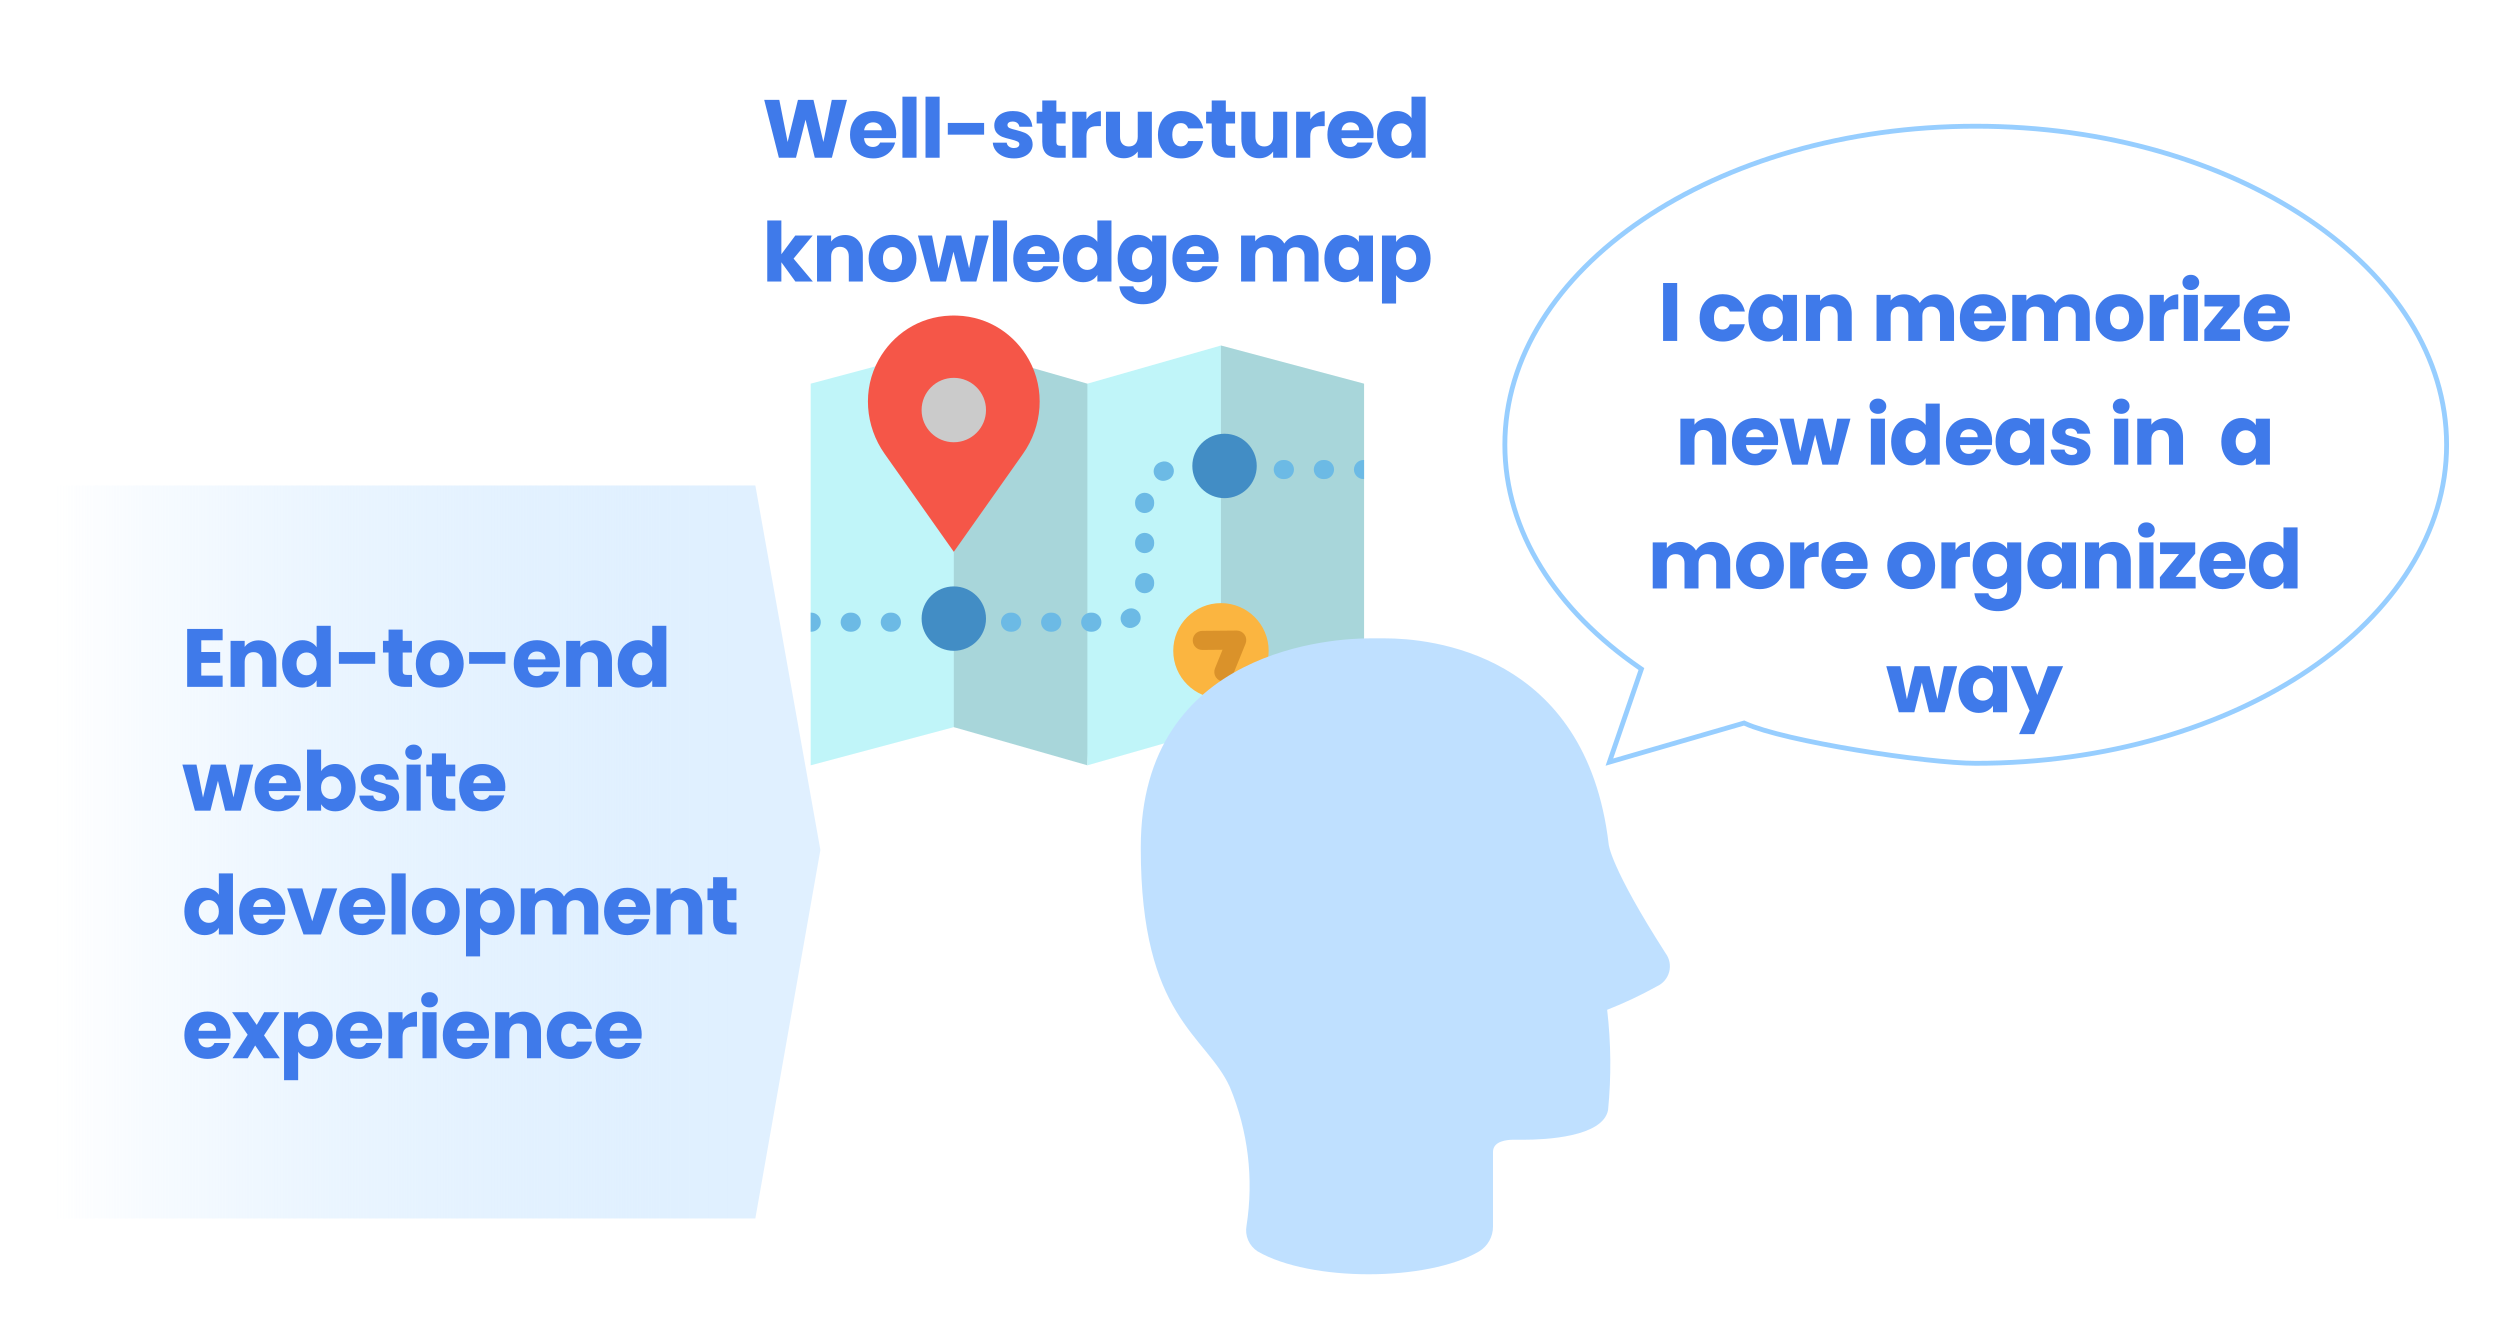 <svg width="1030" height="552" viewBox="0 0 1030 552" fill="none" xmlns="http://www.w3.org/2000/svg">
<rect width="1030" height="552" fill="white"/>
<path d="M22 200H311.2L338 350.209L311.2 502H22V200Z" fill="url(#paint0_linear_13645_34704)"/>
<path d="M82.922 263.79V268.618H90.708V273.106H82.922V278.342H91.728V283H77.108V259.132H91.728V263.79H82.922ZM106.553 263.824C108.774 263.824 110.542 264.549 111.857 266C113.194 267.428 113.863 269.4 113.863 271.916V283H108.083V272.698C108.083 271.429 107.754 270.443 107.097 269.74C106.439 269.037 105.555 268.686 104.445 268.686C103.334 268.686 102.45 269.037 101.793 269.74C101.135 270.443 100.807 271.429 100.807 272.698V283H94.993V264.028H100.807V266.544C101.396 265.705 102.189 265.048 103.187 264.572C104.184 264.073 105.306 263.824 106.553 263.824ZM116.237 273.48C116.237 271.531 116.599 269.819 117.325 268.346C118.073 266.873 119.081 265.739 120.351 264.946C121.62 264.153 123.037 263.756 124.601 263.756C125.847 263.756 126.981 264.017 128.001 264.538C129.043 265.059 129.859 265.762 130.449 266.646V257.84H136.263V283H130.449V280.28C129.905 281.187 129.123 281.912 128.103 282.456C127.105 283 125.938 283.272 124.601 283.272C123.037 283.272 121.62 282.875 120.351 282.082C119.081 281.266 118.073 280.121 117.325 278.648C116.599 277.152 116.237 275.429 116.237 273.48ZM130.449 273.514C130.449 272.063 130.041 270.919 129.225 270.08C128.431 269.241 127.457 268.822 126.301 268.822C125.145 268.822 124.159 269.241 123.343 270.08C122.549 270.896 122.153 272.029 122.153 273.48C122.153 274.931 122.549 276.087 123.343 276.948C124.159 277.787 125.145 278.206 126.301 278.206C127.457 278.206 128.431 277.787 129.225 276.948C130.041 276.109 130.449 274.965 130.449 273.514ZM154.579 268.652V273.48H139.619V268.652H154.579ZM169.746 278.07V283H166.788C164.68 283 163.036 282.49 161.858 281.47C160.679 280.427 160.09 278.739 160.09 276.404V268.856H157.778V264.028H160.09V259.404H165.904V264.028H169.712V268.856H165.904V276.472C165.904 277.039 166.04 277.447 166.312 277.696C166.584 277.945 167.037 278.07 167.672 278.07H169.746ZM181.11 283.272C179.251 283.272 177.574 282.875 176.078 282.082C174.605 281.289 173.437 280.155 172.576 278.682C171.737 277.209 171.318 275.486 171.318 273.514C171.318 271.565 171.749 269.853 172.61 268.38C173.471 266.884 174.65 265.739 176.146 264.946C177.642 264.153 179.319 263.756 181.178 263.756C183.037 263.756 184.714 264.153 186.21 264.946C187.706 265.739 188.885 266.884 189.746 268.38C190.607 269.853 191.038 271.565 191.038 273.514C191.038 275.463 190.596 277.186 189.712 278.682C188.851 280.155 187.661 281.289 186.142 282.082C184.646 282.875 182.969 283.272 181.11 283.272ZM181.11 278.24C182.221 278.24 183.161 277.832 183.932 277.016C184.725 276.2 185.122 275.033 185.122 273.514C185.122 271.995 184.737 270.828 183.966 270.012C183.218 269.196 182.289 268.788 181.178 268.788C180.045 268.788 179.104 269.196 178.356 270.012C177.608 270.805 177.234 271.973 177.234 273.514C177.234 275.033 177.597 276.2 178.322 277.016C179.07 277.832 179.999 278.24 181.11 278.24ZM208.232 268.652V273.48H193.272V268.652H208.232ZM230.709 273.208C230.709 273.752 230.675 274.319 230.607 274.908H217.449C217.54 276.087 217.914 276.993 218.571 277.628C219.251 278.24 220.078 278.546 221.053 278.546C222.504 278.546 223.512 277.934 224.079 276.71H230.267C229.95 277.957 229.372 279.079 228.533 280.076C227.717 281.073 226.686 281.855 225.439 282.422C224.192 282.989 222.798 283.272 221.257 283.272C219.398 283.272 217.744 282.875 216.293 282.082C214.842 281.289 213.709 280.155 212.893 278.682C212.077 277.209 211.669 275.486 211.669 273.514C211.669 271.542 212.066 269.819 212.859 268.346C213.675 266.873 214.808 265.739 216.259 264.946C217.71 264.153 219.376 263.756 221.257 263.756C223.093 263.756 224.725 264.141 226.153 264.912C227.581 265.683 228.692 266.782 229.485 268.21C230.301 269.638 230.709 271.304 230.709 273.208ZM224.759 271.678C224.759 270.681 224.419 269.887 223.739 269.298C223.059 268.709 222.209 268.414 221.189 268.414C220.214 268.414 219.387 268.697 218.707 269.264C218.05 269.831 217.642 270.635 217.483 271.678H224.759ZM244.826 263.824C247.048 263.824 248.816 264.549 250.13 266C251.468 267.428 252.136 269.4 252.136 271.916V283H246.356V272.698C246.356 271.429 246.028 270.443 245.37 269.74C244.713 269.037 243.829 268.686 242.718 268.686C241.608 268.686 240.724 269.037 240.066 269.74C239.409 270.443 239.08 271.429 239.08 272.698V283H233.266V264.028H239.08V266.544C239.67 265.705 240.463 265.048 241.46 264.572C242.458 264.073 243.58 263.824 244.826 263.824ZM254.51 273.48C254.51 271.531 254.873 269.819 255.598 268.346C256.346 266.873 257.355 265.739 258.624 264.946C259.894 264.153 261.31 263.756 262.874 263.756C264.121 263.756 265.254 264.017 266.274 264.538C267.317 265.059 268.133 265.762 268.722 266.646V257.84H274.536V283H268.722V280.28C268.178 281.187 267.396 281.912 266.376 282.456C265.379 283 264.212 283.272 262.874 283.272C261.31 283.272 259.894 282.875 258.624 282.082C257.355 281.266 256.346 280.121 255.598 278.648C254.873 277.152 254.51 275.429 254.51 273.48ZM268.722 273.514C268.722 272.063 268.314 270.919 267.498 270.08C266.705 269.241 265.73 268.822 264.574 268.822C263.418 268.822 262.432 269.241 261.616 270.08C260.823 270.896 260.426 272.029 260.426 273.48C260.426 274.931 260.823 276.087 261.616 276.948C262.432 277.787 263.418 278.206 264.574 278.206C265.73 278.206 266.705 277.787 267.498 276.948C268.314 276.109 268.722 274.965 268.722 273.514ZM104.342 315.028L99.208 334H92.782L89.79 321.692L86.696 334H80.304L75.136 315.028H80.95L83.636 328.594L86.832 315.028H92.986L96.216 328.526L98.868 315.028H104.342ZM123.933 324.208C123.933 324.752 123.899 325.319 123.831 325.908H110.673C110.764 327.087 111.138 327.993 111.795 328.628C112.475 329.24 113.303 329.546 114.277 329.546C115.728 329.546 116.737 328.934 117.303 327.71H123.491C123.174 328.957 122.596 330.079 121.757 331.076C120.941 332.073 119.91 332.855 118.663 333.422C117.417 333.989 116.023 334.272 114.481 334.272C112.623 334.272 110.968 333.875 109.517 333.082C108.067 332.289 106.933 331.155 106.117 329.682C105.301 328.209 104.893 326.486 104.893 324.514C104.893 322.542 105.29 320.819 106.083 319.346C106.899 317.873 108.033 316.739 109.483 315.946C110.934 315.153 112.6 314.756 114.481 314.756C116.317 314.756 117.949 315.141 119.377 315.912C120.805 316.683 121.916 317.782 122.709 319.21C123.525 320.638 123.933 322.304 123.933 324.208ZM117.983 322.678C117.983 321.681 117.643 320.887 116.963 320.298C116.283 319.709 115.433 319.414 114.413 319.414C113.439 319.414 112.611 319.697 111.931 320.264C111.274 320.831 110.866 321.635 110.707 322.678H117.983ZM132.304 317.714C132.848 316.83 133.63 316.116 134.65 315.572C135.67 315.028 136.838 314.756 138.152 314.756C139.716 314.756 141.133 315.153 142.402 315.946C143.672 316.739 144.669 317.873 145.394 319.346C146.142 320.819 146.516 322.531 146.516 324.48C146.516 326.429 146.142 328.152 145.394 329.648C144.669 331.121 143.672 332.266 142.402 333.082C141.133 333.875 139.716 334.272 138.152 334.272C136.815 334.272 135.648 334.011 134.65 333.49C133.653 332.946 132.871 332.232 132.304 331.348V334H126.49V308.84H132.304V317.714ZM140.6 324.48C140.6 323.029 140.192 321.896 139.376 321.08C138.583 320.241 137.597 319.822 136.418 319.822C135.262 319.822 134.276 320.241 133.46 321.08C132.667 321.919 132.27 323.063 132.27 324.514C132.27 325.965 132.667 327.109 133.46 327.948C134.276 328.787 135.262 329.206 136.418 329.206C137.574 329.206 138.56 328.787 139.376 327.948C140.192 327.087 140.6 325.931 140.6 324.48ZM156.775 334.272C155.12 334.272 153.647 333.989 152.355 333.422C151.063 332.855 150.043 332.085 149.295 331.11C148.547 330.113 148.127 329.002 148.037 327.778H153.783C153.851 328.435 154.157 328.968 154.701 329.376C155.245 329.784 155.913 329.988 156.707 329.988C157.432 329.988 157.987 329.852 158.373 329.58C158.781 329.285 158.985 328.911 158.985 328.458C158.985 327.914 158.701 327.517 158.135 327.268C157.568 326.996 156.65 326.701 155.381 326.384C154.021 326.067 152.887 325.738 151.981 325.398C151.074 325.035 150.292 324.48 149.635 323.732C148.977 322.961 148.649 321.93 148.649 320.638C148.649 319.55 148.943 318.564 149.533 317.68C150.145 316.773 151.029 316.059 152.185 315.538C153.363 315.017 154.757 314.756 156.367 314.756C158.747 314.756 160.617 315.345 161.977 316.524C163.359 317.703 164.153 319.267 164.357 321.216H158.985C158.894 320.559 158.599 320.037 158.101 319.652C157.625 319.267 156.99 319.074 156.197 319.074C155.517 319.074 154.995 319.21 154.633 319.482C154.27 319.731 154.089 320.083 154.089 320.536C154.089 321.08 154.372 321.488 154.939 321.76C155.528 322.032 156.435 322.304 157.659 322.576C159.064 322.939 160.209 323.301 161.093 323.664C161.977 324.004 162.747 324.571 163.405 325.364C164.085 326.135 164.436 327.177 164.459 328.492C164.459 329.603 164.141 330.6 163.507 331.484C162.895 332.345 161.999 333.025 160.821 333.524C159.665 334.023 158.316 334.272 156.775 334.272ZM170.429 313.056C169.409 313.056 168.571 312.761 167.913 312.172C167.279 311.56 166.961 310.812 166.961 309.928C166.961 309.021 167.279 308.273 167.913 307.684C168.571 307.072 169.409 306.766 170.429 306.766C171.427 306.766 172.243 307.072 172.877 307.684C173.535 308.273 173.863 309.021 173.863 309.928C173.863 310.812 173.535 311.56 172.877 312.172C172.243 312.761 171.427 313.056 170.429 313.056ZM173.319 315.028V334H167.505V315.028H173.319ZM187.597 329.07V334H184.639C182.531 334 180.888 333.49 179.709 332.47C178.53 331.427 177.941 329.739 177.941 327.404V319.856H175.629V315.028H177.941V310.404H183.755V315.028H187.563V319.856H183.755V327.472C183.755 328.039 183.891 328.447 184.163 328.696C184.435 328.945 184.888 329.07 185.523 329.07H187.597ZM208.209 324.208C208.209 324.752 208.175 325.319 208.107 325.908H194.949C195.04 327.087 195.414 327.993 196.071 328.628C196.751 329.24 197.579 329.546 198.553 329.546C200.004 329.546 201.013 328.934 201.579 327.71H207.767C207.45 328.957 206.872 330.079 206.033 331.076C205.217 332.073 204.186 332.855 202.939 333.422C201.693 333.989 200.299 334.272 198.757 334.272C196.899 334.272 195.244 333.875 193.793 333.082C192.343 332.289 191.209 331.155 190.393 329.682C189.577 328.209 189.169 326.486 189.169 324.514C189.169 322.542 189.566 320.819 190.359 319.346C191.175 317.873 192.309 316.739 193.759 315.946C195.21 315.153 196.876 314.756 198.757 314.756C200.593 314.756 202.225 315.141 203.653 315.912C205.081 316.683 206.192 317.782 206.985 319.21C207.801 320.638 208.209 322.304 208.209 324.208ZM202.259 322.678C202.259 321.681 201.919 320.887 201.239 320.298C200.559 319.709 199.709 319.414 198.689 319.414C197.715 319.414 196.887 319.697 196.207 320.264C195.55 320.831 195.142 321.635 194.983 322.678H202.259ZM75.952 375.48C75.952 373.531 76.315 371.819 77.04 370.346C77.788 368.873 78.797 367.739 80.066 366.946C81.335 366.153 82.752 365.756 84.316 365.756C85.563 365.756 86.696 366.017 87.716 366.538C88.759 367.059 89.575 367.762 90.164 368.646V359.84H95.978V385H90.164V382.28C89.62 383.187 88.838 383.912 87.818 384.456C86.821 385 85.653 385.272 84.316 385.272C82.752 385.272 81.335 384.875 80.066 384.082C78.797 383.266 77.788 382.121 77.04 380.648C76.315 379.152 75.952 377.429 75.952 375.48ZM90.164 375.514C90.164 374.063 89.756 372.919 88.94 372.08C88.147 371.241 87.172 370.822 86.016 370.822C84.86 370.822 83.874 371.241 83.058 372.08C82.265 372.896 81.868 374.029 81.868 375.48C81.868 376.931 82.265 378.087 83.058 378.948C83.874 379.787 84.86 380.206 86.016 380.206C87.172 380.206 88.147 379.787 88.94 378.948C89.756 378.109 90.164 376.965 90.164 375.514ZM117.558 375.208C117.558 375.752 117.524 376.319 117.456 376.908H104.298C104.389 378.087 104.763 378.993 105.42 379.628C106.1 380.24 106.928 380.546 107.902 380.546C109.353 380.546 110.362 379.934 110.928 378.71H117.116C116.799 379.957 116.221 381.079 115.382 382.076C114.566 383.073 113.535 383.855 112.288 384.422C111.042 384.989 109.648 385.272 108.106 385.272C106.248 385.272 104.593 384.875 103.142 384.082C101.692 383.289 100.558 382.155 99.742 380.682C98.926 379.209 98.518 377.486 98.518 375.514C98.518 373.542 98.915 371.819 99.708 370.346C100.524 368.873 101.658 367.739 103.108 366.946C104.559 366.153 106.225 365.756 108.106 365.756C109.942 365.756 111.574 366.141 113.002 366.912C114.43 367.683 115.541 368.782 116.334 370.21C117.15 371.638 117.558 373.304 117.558 375.208ZM111.608 373.678C111.608 372.681 111.268 371.887 110.588 371.298C109.908 370.709 109.058 370.414 108.038 370.414C107.064 370.414 106.236 370.697 105.556 371.264C104.899 371.831 104.491 372.635 104.332 373.678H111.608ZM128.649 379.56L132.763 366.028H138.951L132.219 385H125.045L118.313 366.028H124.535L128.649 379.56ZM158.773 375.208C158.773 375.752 158.739 376.319 158.671 376.908H145.513C145.603 378.087 145.977 378.993 146.635 379.628C147.315 380.24 148.142 380.546 149.117 380.546C150.567 380.546 151.576 379.934 152.143 378.71H158.331C158.013 379.957 157.435 381.079 156.597 382.076C155.781 383.073 154.749 383.855 153.503 384.422C152.256 384.989 150.862 385.272 149.321 385.272C147.462 385.272 145.807 384.875 144.357 384.082C142.906 383.289 141.773 382.155 140.957 380.682C140.141 379.209 139.733 377.486 139.733 375.514C139.733 373.542 140.129 371.819 140.923 370.346C141.739 368.873 142.872 367.739 144.323 366.946C145.773 366.153 147.439 365.756 149.321 365.756C151.157 365.756 152.789 366.141 154.217 366.912C155.645 367.683 156.755 368.782 157.549 370.21C158.365 371.638 158.773 373.304 158.773 375.208ZM152.823 373.678C152.823 372.681 152.483 371.887 151.803 371.298C151.123 370.709 150.273 370.414 149.253 370.414C148.278 370.414 147.451 370.697 146.771 371.264C146.113 371.831 145.705 372.635 145.547 373.678H152.823ZM167.144 359.84V385H161.33V359.84H167.144ZM179.483 385.272C177.624 385.272 175.947 384.875 174.451 384.082C172.978 383.289 171.81 382.155 170.949 380.682C170.11 379.209 169.691 377.486 169.691 375.514C169.691 373.565 170.122 371.853 170.983 370.38C171.844 368.884 173.023 367.739 174.519 366.946C176.015 366.153 177.692 365.756 179.551 365.756C181.41 365.756 183.087 366.153 184.583 366.946C186.079 367.739 187.258 368.884 188.119 370.38C188.98 371.853 189.411 373.565 189.411 375.514C189.411 377.463 188.969 379.186 188.085 380.682C187.224 382.155 186.034 383.289 184.515 384.082C183.019 384.875 181.342 385.272 179.483 385.272ZM179.483 380.24C180.594 380.24 181.534 379.832 182.305 379.016C183.098 378.2 183.495 377.033 183.495 375.514C183.495 373.995 183.11 372.828 182.339 372.012C181.591 371.196 180.662 370.788 179.551 370.788C178.418 370.788 177.477 371.196 176.729 372.012C175.981 372.805 175.607 373.973 175.607 375.514C175.607 377.033 175.97 378.2 176.695 379.016C177.443 379.832 178.372 380.24 179.483 380.24ZM197.8 368.714C198.366 367.83 199.148 367.116 200.146 366.572C201.143 366.028 202.31 365.756 203.648 365.756C205.212 365.756 206.628 366.153 207.898 366.946C209.167 367.739 210.164 368.873 210.89 370.346C211.638 371.819 212.012 373.531 212.012 375.48C212.012 377.429 211.638 379.152 210.89 380.648C210.164 382.121 209.167 383.266 207.898 384.082C206.628 384.875 205.212 385.272 203.648 385.272C202.333 385.272 201.166 385 200.146 384.456C199.148 383.912 198.366 383.209 197.8 382.348V394.044H191.986V366.028H197.8V368.714ZM206.096 375.48C206.096 374.029 205.688 372.896 204.872 372.08C204.078 371.241 203.092 370.822 201.914 370.822C200.758 370.822 199.772 371.241 198.956 372.08C198.162 372.919 197.766 374.063 197.766 375.514C197.766 376.965 198.162 378.109 198.956 378.948C199.772 379.787 200.758 380.206 201.914 380.206C203.07 380.206 204.056 379.787 204.872 378.948C205.688 378.087 206.096 376.931 206.096 375.48ZM238.76 365.824C241.117 365.824 242.987 366.538 244.37 367.966C245.775 369.394 246.478 371.377 246.478 373.916V385H240.698V374.698C240.698 373.474 240.369 372.533 239.712 371.876C239.077 371.196 238.193 370.856 237.06 370.856C235.926 370.856 235.031 371.196 234.374 371.876C233.739 372.533 233.422 373.474 233.422 374.698V385H227.642V374.698C227.642 373.474 227.313 372.533 226.656 371.876C226.021 371.196 225.137 370.856 224.004 370.856C222.87 370.856 221.975 371.196 221.318 371.876C220.683 372.533 220.366 373.474 220.366 374.698V385H214.552V366.028H220.366V368.408C220.955 367.615 221.726 366.991 222.678 366.538C223.63 366.062 224.706 365.824 225.908 365.824C227.336 365.824 228.605 366.13 229.716 366.742C230.849 367.354 231.733 368.227 232.368 369.36C233.025 368.317 233.92 367.467 235.054 366.81C236.187 366.153 237.422 365.824 238.76 365.824ZM267.918 375.208C267.918 375.752 267.884 376.319 267.816 376.908H254.658C254.749 378.087 255.123 378.993 255.78 379.628C256.46 380.24 257.287 380.546 258.262 380.546C259.713 380.546 260.721 379.934 261.288 378.71H267.476C267.159 379.957 266.581 381.079 265.742 382.076C264.926 383.073 263.895 383.855 262.648 384.422C261.401 384.989 260.007 385.272 258.466 385.272C256.607 385.272 254.953 384.875 253.502 384.082C252.051 383.289 250.918 382.155 250.102 380.682C249.286 379.209 248.878 377.486 248.878 375.514C248.878 373.542 249.275 371.819 250.068 370.346C250.884 368.873 252.017 367.739 253.468 366.946C254.919 366.153 256.585 365.756 258.466 365.756C260.302 365.756 261.934 366.141 263.362 366.912C264.79 367.683 265.901 368.782 266.694 370.21C267.51 371.638 267.918 373.304 267.918 375.208ZM261.968 373.678C261.968 372.681 261.628 371.887 260.948 371.298C260.268 370.709 259.418 370.414 258.398 370.414C257.423 370.414 256.596 370.697 255.916 371.264C255.259 371.831 254.851 372.635 254.692 373.678H261.968ZM282.035 365.824C284.256 365.824 286.024 366.549 287.339 368C288.676 369.428 289.345 371.4 289.345 373.916V385H283.565V374.698C283.565 373.429 283.236 372.443 282.579 371.74C281.922 371.037 281.038 370.686 279.927 370.686C278.816 370.686 277.932 371.037 277.275 371.74C276.618 372.443 276.289 373.429 276.289 374.698V385H270.475V366.028H276.289V368.544C276.878 367.705 277.672 367.048 278.669 366.572C279.666 366.073 280.788 365.824 282.035 365.824ZM303.449 380.07V385H300.491C298.383 385 296.74 384.49 295.561 383.47C294.383 382.427 293.793 380.739 293.793 378.404V370.856H291.481V366.028H293.793V361.404H299.607V366.028H303.415V370.856H299.607V378.472C299.607 379.039 299.743 379.447 300.015 379.696C300.287 379.945 300.741 380.07 301.375 380.07H303.449ZM94.992 426.208C94.992 426.752 94.958 427.319 94.89 427.908H81.732C81.823 429.087 82.197 429.993 82.854 430.628C83.534 431.24 84.361 431.546 85.336 431.546C86.787 431.546 87.795 430.934 88.362 429.71H94.55C94.233 430.957 93.655 432.079 92.816 433.076C92 434.073 90.969 434.855 89.722 435.422C88.475 435.989 87.081 436.272 85.54 436.272C83.681 436.272 82.027 435.875 80.576 435.082C79.125 434.289 77.992 433.155 77.176 431.682C76.36 430.209 75.952 428.486 75.952 426.514C75.952 424.542 76.349 422.819 77.142 421.346C77.958 419.873 79.091 418.739 80.542 417.946C81.993 417.153 83.659 416.756 85.54 416.756C87.376 416.756 89.008 417.141 90.436 417.912C91.864 418.683 92.975 419.782 93.768 421.21C94.584 422.638 94.992 424.304 94.992 426.208ZM89.042 424.678C89.042 423.681 88.702 422.887 88.022 422.298C87.342 421.709 86.492 421.414 85.472 421.414C84.497 421.414 83.67 421.697 82.99 422.264C82.333 422.831 81.925 423.635 81.766 424.678H89.042ZM108.769 436L105.131 430.73L102.071 436H95.781L102.037 426.31L95.611 417.028H102.139L105.777 422.264L108.837 417.028H115.127L108.769 426.582L115.297 436H108.769ZM122.841 419.714C123.408 418.83 124.19 418.116 125.187 417.572C126.185 417.028 127.352 416.756 128.689 416.756C130.253 416.756 131.67 417.153 132.939 417.946C134.209 418.739 135.206 419.873 135.931 421.346C136.679 422.819 137.053 424.531 137.053 426.48C137.053 428.429 136.679 430.152 135.931 431.648C135.206 433.121 134.209 434.266 132.939 435.082C131.67 435.875 130.253 436.272 128.689 436.272C127.375 436.272 126.207 436 125.187 435.456C124.19 434.912 123.408 434.209 122.841 433.348V445.044H117.027V417.028H122.841V419.714ZM131.137 426.48C131.137 425.029 130.729 423.896 129.913 423.08C129.12 422.241 128.134 421.822 126.955 421.822C125.799 421.822 124.813 422.241 123.997 423.08C123.204 423.919 122.807 425.063 122.807 426.514C122.807 427.965 123.204 429.109 123.997 429.948C124.813 430.787 125.799 431.206 126.955 431.206C128.111 431.206 129.097 430.787 129.913 429.948C130.729 429.087 131.137 427.931 131.137 426.48ZM157.478 426.208C157.478 426.752 157.444 427.319 157.376 427.908H144.218C144.308 429.087 144.682 429.993 145.34 430.628C146.02 431.24 146.847 431.546 147.822 431.546C149.272 431.546 150.281 430.934 150.848 429.71H157.036C156.718 430.957 156.14 432.079 155.302 433.076C154.486 434.073 153.454 434.855 152.208 435.422C150.961 435.989 149.567 436.272 148.026 436.272C146.167 436.272 144.512 435.875 143.062 435.082C141.611 434.289 140.478 433.155 139.662 431.682C138.846 430.209 138.438 428.486 138.438 426.514C138.438 424.542 138.834 422.819 139.628 421.346C140.444 419.873 141.577 418.739 143.028 417.946C144.478 417.153 146.144 416.756 148.026 416.756C149.862 416.756 151.494 417.141 152.922 417.912C154.35 418.683 155.46 419.782 156.254 421.21C157.07 422.638 157.478 424.304 157.478 426.208ZM151.528 424.678C151.528 423.681 151.188 422.887 150.508 422.298C149.828 421.709 148.978 421.414 147.958 421.414C146.983 421.414 146.156 421.697 145.476 422.264C144.818 422.831 144.41 423.635 144.252 424.678H151.528ZM165.849 420.19C166.529 419.147 167.379 418.331 168.399 417.742C169.419 417.13 170.552 416.824 171.799 416.824V422.978H170.201C168.75 422.978 167.662 423.295 166.937 423.93C166.211 424.542 165.849 425.63 165.849 427.194V436H160.035V417.028H165.849V420.19ZM176.992 415.056C175.972 415.056 175.133 414.761 174.476 414.172C173.841 413.56 173.524 412.812 173.524 411.928C173.524 411.021 173.841 410.273 174.476 409.684C175.133 409.072 175.972 408.766 176.992 408.766C177.989 408.766 178.805 409.072 179.44 409.684C180.097 410.273 180.426 411.021 180.426 411.928C180.426 412.812 180.097 413.56 179.44 414.172C178.805 414.761 177.989 415.056 176.992 415.056ZM179.882 417.028V436H174.068V417.028H179.882ZM201.469 426.208C201.469 426.752 201.435 427.319 201.367 427.908H188.209C188.3 429.087 188.674 429.993 189.331 430.628C190.011 431.24 190.838 431.546 191.813 431.546C193.264 431.546 194.272 430.934 194.839 429.71H201.027C200.71 430.957 200.132 432.079 199.293 433.076C198.477 434.073 197.446 434.855 196.199 435.422C194.952 435.989 193.558 436.272 192.017 436.272C190.158 436.272 188.504 435.875 187.053 435.082C185.602 434.289 184.469 433.155 183.653 431.682C182.837 430.209 182.429 428.486 182.429 426.514C182.429 424.542 182.826 422.819 183.619 421.346C184.435 419.873 185.568 418.739 187.019 417.946C188.47 417.153 190.136 416.756 192.017 416.756C193.853 416.756 195.485 417.141 196.913 417.912C198.341 418.683 199.452 419.782 200.245 421.21C201.061 422.638 201.469 424.304 201.469 426.208ZM195.519 424.678C195.519 423.681 195.179 422.887 194.499 422.298C193.819 421.709 192.969 421.414 191.949 421.414C190.974 421.414 190.147 421.697 189.467 422.264C188.81 422.831 188.402 423.635 188.243 424.678H195.519ZM215.586 416.824C217.808 416.824 219.576 417.549 220.89 419C222.228 420.428 222.896 422.4 222.896 424.916V436H217.116V425.698C217.116 424.429 216.788 423.443 216.13 422.74C215.473 422.037 214.589 421.686 213.478 421.686C212.368 421.686 211.484 422.037 210.826 422.74C210.169 423.443 209.84 424.429 209.84 425.698V436H204.026V417.028H209.84V419.544C210.43 418.705 211.223 418.048 212.22 417.572C213.218 417.073 214.34 416.824 215.586 416.824ZM225.27 426.514C225.27 424.542 225.667 422.819 226.46 421.346C227.276 419.873 228.398 418.739 229.826 417.946C231.277 417.153 232.932 416.756 234.79 416.756C237.17 416.756 239.154 417.379 240.74 418.626C242.35 419.873 243.404 421.629 243.902 423.896H237.714C237.193 422.445 236.184 421.72 234.688 421.72C233.623 421.72 232.773 422.139 232.138 422.978C231.504 423.794 231.186 424.973 231.186 426.514C231.186 428.055 231.504 429.245 232.138 430.084C232.773 430.9 233.623 431.308 234.688 431.308C236.184 431.308 237.193 430.583 237.714 429.132H243.902C243.404 431.353 242.35 433.099 240.74 434.368C239.131 435.637 237.148 436.272 234.79 436.272C232.932 436.272 231.277 435.875 229.826 435.082C228.398 434.289 227.276 433.155 226.46 431.682C225.667 430.209 225.27 428.486 225.27 426.514ZM264.386 426.208C264.386 426.752 264.352 427.319 264.284 427.908H251.126C251.217 429.087 251.591 429.993 252.248 430.628C252.928 431.24 253.756 431.546 254.73 431.546C256.181 431.546 257.19 430.934 257.756 429.71H263.944C263.627 430.957 263.049 432.079 262.21 433.076C261.394 434.073 260.363 434.855 259.116 435.422C257.87 435.989 256.476 436.272 254.934 436.272C253.076 436.272 251.421 435.875 249.97 435.082C248.52 434.289 247.386 433.155 246.57 431.682C245.754 430.209 245.346 428.486 245.346 426.514C245.346 424.542 245.743 422.819 246.536 421.346C247.352 419.873 248.486 418.739 249.936 417.946C251.387 417.153 253.053 416.756 254.934 416.756C256.77 416.756 258.402 417.141 259.83 417.912C261.258 418.683 262.369 419.782 263.162 421.21C263.978 422.638 264.386 424.304 264.386 426.208ZM258.436 424.678C258.436 423.681 258.096 422.887 257.416 422.298C256.736 421.709 255.886 421.414 254.866 421.414C253.892 421.414 253.064 421.697 252.384 422.264C251.727 422.831 251.319 423.635 251.16 424.678H258.436Z" fill="#3F7AEA"/>
<path d="M348.952 41.132L342.73 65H335.692L331.884 49.292L327.94 65H320.902L314.85 41.132H321.072L324.506 58.506L328.756 41.132H335.148L339.228 58.506L342.696 41.132H348.952ZM369.242 55.208C369.242 55.752 369.208 56.319 369.14 56.908H355.982C356.072 58.087 356.446 58.993 357.104 59.628C357.784 60.24 358.611 60.546 359.586 60.546C361.036 60.546 362.045 59.934 362.612 58.71H368.8C368.482 59.957 367.904 61.079 367.066 62.076C366.25 63.073 365.218 63.855 363.972 64.422C362.725 64.989 361.331 65.272 359.79 65.272C357.931 65.272 356.276 64.875 354.826 64.082C353.375 63.289 352.242 62.155 351.426 60.682C350.61 59.209 350.202 57.486 350.202 55.514C350.202 53.542 350.598 51.819 351.392 50.346C352.208 48.873 353.341 47.739 354.792 46.946C356.242 46.153 357.908 45.756 359.79 45.756C361.626 45.756 363.258 46.141 364.686 46.912C366.114 47.683 367.224 48.782 368.018 50.21C368.834 51.638 369.242 53.304 369.242 55.208ZM363.292 53.678C363.292 52.681 362.952 51.887 362.272 51.298C361.592 50.709 360.742 50.414 359.722 50.414C358.747 50.414 357.92 50.697 357.24 51.264C356.582 51.831 356.174 52.635 356.016 53.678H363.292ZM377.613 39.84V65H371.799V39.84H377.613ZM387.13 39.84V65H381.316V39.84H387.13ZM405.454 50.652V55.48H390.494V50.652H405.454ZM417.764 65.272C416.11 65.272 414.636 64.989 413.344 64.422C412.052 63.855 411.032 63.085 410.284 62.11C409.536 61.113 409.117 60.002 409.026 58.778H414.772C414.84 59.435 415.146 59.968 415.69 60.376C416.234 60.784 416.903 60.988 417.696 60.988C418.422 60.988 418.977 60.852 419.362 60.58C419.77 60.285 419.974 59.911 419.974 59.458C419.974 58.914 419.691 58.517 419.124 58.268C418.558 57.996 417.64 57.701 416.37 57.384C415.01 57.067 413.877 56.738 412.97 56.398C412.064 56.035 411.282 55.48 410.624 54.732C409.967 53.961 409.638 52.93 409.638 51.638C409.638 50.55 409.933 49.564 410.522 48.68C411.134 47.773 412.018 47.059 413.174 46.538C414.353 46.017 415.747 45.756 417.356 45.756C419.736 45.756 421.606 46.345 422.966 47.524C424.349 48.703 425.142 50.267 425.346 52.216H419.974C419.884 51.559 419.589 51.037 419.09 50.652C418.614 50.267 417.98 50.074 417.186 50.074C416.506 50.074 415.985 50.21 415.622 50.482C415.26 50.731 415.078 51.083 415.078 51.536C415.078 52.08 415.362 52.488 415.928 52.76C416.518 53.032 417.424 53.304 418.648 53.576C420.054 53.939 421.198 54.301 422.082 54.664C422.966 55.004 423.737 55.571 424.394 56.364C425.074 57.135 425.426 58.177 425.448 59.492C425.448 60.603 425.131 61.6 424.496 62.484C423.884 63.345 422.989 64.025 421.81 64.524C420.654 65.023 419.306 65.272 417.764 65.272ZM439.069 60.07V65H436.111C434.003 65 432.36 64.49 431.181 63.47C430.003 62.427 429.413 60.739 429.413 58.404V50.856H427.101V46.028H429.413V41.404H435.227V46.028H439.035V50.856H435.227V58.472C435.227 59.039 435.363 59.447 435.635 59.696C435.907 59.945 436.361 60.07 436.995 60.07H439.069ZM447.612 49.19C448.292 48.147 449.142 47.331 450.162 46.742C451.182 46.13 452.315 45.824 453.562 45.824V51.978H451.964C450.513 51.978 449.425 52.295 448.7 52.93C447.974 53.542 447.612 54.63 447.612 56.194V65H441.798V46.028H447.612V49.19ZM474.565 46.028V65H468.751V62.416C468.161 63.255 467.357 63.935 466.337 64.456C465.339 64.955 464.229 65.204 463.005 65.204C461.554 65.204 460.273 64.887 459.163 64.252C458.052 63.595 457.191 62.654 456.579 61.43C455.967 60.206 455.661 58.767 455.661 57.112V46.028H461.441V56.33C461.441 57.599 461.769 58.585 462.427 59.288C463.084 59.991 463.968 60.342 465.079 60.342C466.212 60.342 467.107 59.991 467.765 59.288C468.422 58.585 468.751 57.599 468.751 56.33V46.028H474.565ZM477.075 55.514C477.075 53.542 477.472 51.819 478.265 50.346C479.081 48.873 480.203 47.739 481.631 46.946C483.082 46.153 484.736 45.756 486.595 45.756C488.975 45.756 490.958 46.379 492.545 47.626C494.154 48.873 495.208 50.629 495.707 52.896H489.519C488.998 51.445 487.989 50.72 486.493 50.72C485.428 50.72 484.578 51.139 483.943 51.978C483.308 52.794 482.991 53.973 482.991 55.514C482.991 57.055 483.308 58.245 483.943 59.084C484.578 59.9 485.428 60.308 486.493 60.308C487.989 60.308 488.998 59.583 489.519 58.132H495.707C495.208 60.353 494.154 62.099 492.545 63.368C490.936 64.637 488.952 65.272 486.595 65.272C484.736 65.272 483.082 64.875 481.631 64.082C480.203 63.289 479.081 62.155 478.265 60.682C477.472 59.209 477.075 57.486 477.075 55.514ZM508.881 60.07V65H505.923C503.815 65 502.171 64.49 500.993 63.47C499.814 62.427 499.225 60.739 499.225 58.404V50.856H496.913V46.028H499.225V41.404H505.039V46.028H508.847V50.856H505.039V58.472C505.039 59.039 505.175 59.447 505.447 59.696C505.719 59.945 506.172 60.07 506.807 60.07H508.881ZM530.343 46.028V65H524.529V62.416C523.94 63.255 523.135 63.935 522.115 64.456C521.118 64.955 520.007 65.204 518.783 65.204C517.333 65.204 516.052 64.887 514.941 64.252C513.831 63.595 512.969 62.654 512.357 61.43C511.745 60.206 511.439 58.767 511.439 57.112V46.028H517.219V56.33C517.219 57.599 517.548 58.585 518.205 59.288C518.863 59.991 519.747 60.342 520.857 60.342C521.991 60.342 522.886 59.991 523.543 59.288C524.201 58.585 524.529 57.599 524.529 56.33V46.028H530.343ZM539.823 49.19C540.503 48.147 541.353 47.331 542.373 46.742C543.393 46.13 544.527 45.824 545.773 45.824V51.978H544.175C542.725 51.978 541.637 52.295 540.911 52.93C540.186 53.542 539.823 54.63 539.823 56.194V65H534.009V46.028H539.823V49.19ZM565.926 55.208C565.926 55.752 565.892 56.319 565.824 56.908H552.666C552.757 58.087 553.131 58.993 553.788 59.628C554.468 60.24 555.296 60.546 556.27 60.546C557.721 60.546 558.73 59.934 559.296 58.71H565.484C565.167 59.957 564.589 61.079 563.75 62.076C562.934 63.073 561.903 63.855 560.656 64.422C559.41 64.989 558.016 65.272 556.474 65.272C554.616 65.272 552.961 64.875 551.51 64.082C550.06 63.289 548.926 62.155 548.11 60.682C547.294 59.209 546.886 57.486 546.886 55.514C546.886 53.542 547.283 51.819 548.076 50.346C548.892 48.873 550.026 47.739 551.476 46.946C552.927 46.153 554.593 45.756 556.474 45.756C558.31 45.756 559.942 46.141 561.37 46.912C562.798 47.683 563.909 48.782 564.702 50.21C565.518 51.638 565.926 53.304 565.926 55.208ZM559.976 53.678C559.976 52.681 559.636 51.887 558.956 51.298C558.276 50.709 557.426 50.414 556.406 50.414C555.432 50.414 554.604 50.697 553.924 51.264C553.267 51.831 552.859 52.635 552.7 53.678H559.976ZM567.328 55.48C567.328 53.531 567.69 51.819 568.416 50.346C569.164 48.873 570.172 47.739 571.442 46.946C572.711 46.153 574.128 45.756 575.692 45.756C576.938 45.756 578.072 46.017 579.092 46.538C580.134 47.059 580.95 47.762 581.54 48.646V39.84H587.354V65H581.54V62.28C580.996 63.187 580.214 63.912 579.194 64.456C578.196 65 577.029 65.272 575.692 65.272C574.128 65.272 572.711 64.875 571.442 64.082C570.172 63.266 569.164 62.121 568.416 60.648C567.69 59.152 567.328 57.429 567.328 55.48ZM581.54 55.514C581.54 54.063 581.132 52.919 580.316 52.08C579.522 51.241 578.548 50.822 577.392 50.822C576.236 50.822 575.25 51.241 574.434 52.08C573.64 52.896 573.244 54.029 573.244 55.48C573.244 56.931 573.64 58.087 574.434 58.948C575.25 59.787 576.236 60.206 577.392 60.206C578.548 60.206 579.522 59.787 580.316 58.948C581.132 58.109 581.54 56.965 581.54 55.514ZM327.702 116L321.922 108.044V116H316.108V90.84H321.922V104.746L327.668 97.028H334.842L326.954 106.548L334.91 116H327.702ZM348.176 96.824C350.397 96.824 352.165 97.549 353.48 99C354.817 100.428 355.486 102.4 355.486 104.916V116H349.706V105.698C349.706 104.429 349.377 103.443 348.72 102.74C348.062 102.037 347.178 101.686 346.068 101.686C344.957 101.686 344.073 102.037 343.416 102.74C342.758 103.443 342.43 104.429 342.43 105.698V116H336.616V97.028H342.43V99.544C343.019 98.705 343.812 98.048 344.81 97.572C345.807 97.073 346.929 96.824 348.176 96.824ZM367.652 116.272C365.793 116.272 364.116 115.875 362.62 115.082C361.146 114.289 359.979 113.155 359.118 111.682C358.279 110.209 357.86 108.486 357.86 106.514C357.86 104.565 358.29 102.853 359.152 101.38C360.013 99.884 361.192 98.739 362.688 97.946C364.184 97.153 365.861 96.756 367.72 96.756C369.578 96.756 371.256 97.153 372.752 97.946C374.248 98.739 375.426 99.884 376.288 101.38C377.149 102.853 377.58 104.565 377.58 106.514C377.58 108.463 377.138 110.186 376.254 111.682C375.392 113.155 374.202 114.289 372.684 115.082C371.188 115.875 369.51 116.272 367.652 116.272ZM367.652 111.24C368.762 111.24 369.703 110.832 370.474 110.016C371.267 109.2 371.664 108.033 371.664 106.514C371.664 104.995 371.278 103.828 370.508 103.012C369.76 102.196 368.83 101.788 367.72 101.788C366.586 101.788 365.646 102.196 364.898 103.012C364.15 103.805 363.776 104.973 363.776 106.514C363.776 108.033 364.138 109.2 364.864 110.016C365.612 110.832 366.541 111.24 367.652 111.24ZM407.388 97.028L402.254 116H395.828L392.836 103.692L389.742 116H383.35L378.182 97.028H383.996L386.682 110.594L389.878 97.028H396.032L399.262 110.526L401.914 97.028H407.388ZM414.909 90.84V116H409.095V90.84H414.909ZM436.497 106.208C436.497 106.752 436.463 107.319 436.395 107.908H423.237C423.327 109.087 423.701 109.993 424.359 110.628C425.039 111.24 425.866 111.546 426.841 111.546C428.291 111.546 429.3 110.934 429.867 109.71H436.055C435.737 110.957 435.159 112.079 434.321 113.076C433.505 114.073 432.473 114.855 431.227 115.422C429.98 115.989 428.586 116.272 427.045 116.272C425.186 116.272 423.531 115.875 422.081 115.082C420.63 114.289 419.497 113.155 418.681 111.682C417.865 110.209 417.457 108.486 417.457 106.514C417.457 104.542 417.853 102.819 418.647 101.346C419.463 99.873 420.596 98.739 422.047 97.946C423.497 97.153 425.163 96.756 427.045 96.756C428.881 96.756 430.513 97.141 431.941 97.912C433.369 98.683 434.479 99.782 435.273 101.21C436.089 102.638 436.497 104.304 436.497 106.208ZM430.547 104.678C430.547 103.681 430.207 102.887 429.527 102.298C428.847 101.709 427.997 101.414 426.977 101.414C426.002 101.414 425.175 101.697 424.495 102.264C423.837 102.831 423.429 103.635 423.271 104.678H430.547ZM437.898 106.48C437.898 104.531 438.261 102.819 438.986 101.346C439.734 99.873 440.743 98.739 442.012 97.946C443.281 97.153 444.698 96.756 446.262 96.756C447.509 96.756 448.642 97.017 449.662 97.538C450.705 98.059 451.521 98.762 452.11 99.646V90.84H457.924V116H452.11V113.28C451.566 114.187 450.784 114.912 449.764 115.456C448.767 116 447.599 116.272 446.262 116.272C444.698 116.272 443.281 115.875 442.012 115.082C440.743 114.266 439.734 113.121 438.986 111.648C438.261 110.152 437.898 108.429 437.898 106.48ZM452.11 106.514C452.11 105.063 451.702 103.919 450.886 103.08C450.093 102.241 449.118 101.822 447.962 101.822C446.806 101.822 445.82 102.241 445.004 103.08C444.211 103.896 443.814 105.029 443.814 106.48C443.814 107.931 444.211 109.087 445.004 109.948C445.82 110.787 446.806 111.206 447.962 111.206C449.118 111.206 450.093 110.787 450.886 109.948C451.702 109.109 452.11 107.965 452.11 106.514ZM468.828 96.756C470.165 96.756 471.333 97.028 472.33 97.572C473.35 98.116 474.132 98.83 474.676 99.714V97.028H480.49V115.966C480.49 117.711 480.139 119.287 479.436 120.692C478.756 122.12 477.702 123.253 476.274 124.092C474.869 124.931 473.112 125.35 471.004 125.35C468.193 125.35 465.915 124.681 464.17 123.344C462.425 122.029 461.427 120.239 461.178 117.972H466.924C467.105 118.697 467.536 119.264 468.216 119.672C468.896 120.103 469.735 120.318 470.732 120.318C471.933 120.318 472.885 119.967 473.588 119.264C474.313 118.584 474.676 117.485 474.676 115.966V113.28C474.109 114.164 473.327 114.889 472.33 115.456C471.333 116 470.165 116.272 468.828 116.272C467.264 116.272 465.847 115.875 464.578 115.082C463.309 114.266 462.3 113.121 461.552 111.648C460.827 110.152 460.464 108.429 460.464 106.48C460.464 104.531 460.827 102.819 461.552 101.346C462.3 99.873 463.309 98.739 464.578 97.946C465.847 97.153 467.264 96.756 468.828 96.756ZM474.676 106.514C474.676 105.063 474.268 103.919 473.452 103.08C472.659 102.241 471.684 101.822 470.528 101.822C469.372 101.822 468.386 102.241 467.57 103.08C466.777 103.896 466.38 105.029 466.38 106.48C466.38 107.931 466.777 109.087 467.57 109.948C468.386 110.787 469.372 111.206 470.528 111.206C471.684 111.206 472.659 110.787 473.452 109.948C474.268 109.109 474.676 107.965 474.676 106.514ZM502.07 106.208C502.07 106.752 502.036 107.319 501.968 107.908H488.81C488.901 109.087 489.275 109.993 489.932 110.628C490.612 111.24 491.44 111.546 492.414 111.546C493.865 111.546 494.874 110.934 495.44 109.71H501.628C501.311 110.957 500.733 112.079 499.894 113.076C499.078 114.073 498.047 114.855 496.8 115.422C495.554 115.989 494.16 116.272 492.618 116.272C490.76 116.272 489.105 115.875 487.654 115.082C486.204 114.289 485.07 113.155 484.254 111.682C483.438 110.209 483.03 108.486 483.03 106.514C483.03 104.542 483.427 102.819 484.22 101.346C485.036 99.873 486.17 98.739 487.62 97.946C489.071 97.153 490.737 96.756 492.618 96.756C494.454 96.756 496.086 97.141 497.514 97.912C498.942 98.683 500.053 99.782 500.846 101.21C501.662 102.638 502.07 104.304 502.07 106.208ZM496.12 104.678C496.12 103.681 495.78 102.887 495.1 102.298C494.42 101.709 493.57 101.414 492.55 101.414C491.576 101.414 490.748 101.697 490.068 102.264C489.411 102.831 489.003 103.635 488.844 104.678H496.12ZM535.53 96.824C537.888 96.824 539.758 97.538 541.14 98.966C542.546 100.394 543.248 102.377 543.248 104.916V116H537.468V105.698C537.468 104.474 537.14 103.533 536.482 102.876C535.848 102.196 534.964 101.856 533.83 101.856C532.697 101.856 531.802 102.196 531.144 102.876C530.51 103.533 530.192 104.474 530.192 105.698V116H524.412V105.698C524.412 104.474 524.084 103.533 523.426 102.876C522.792 102.196 521.908 101.856 520.774 101.856C519.641 101.856 518.746 102.196 518.088 102.876C517.454 103.533 517.136 104.474 517.136 105.698V116H511.322V97.028H517.136V99.408C517.726 98.615 518.496 97.991 519.448 97.538C520.4 97.062 521.477 96.824 522.678 96.824C524.106 96.824 525.376 97.13 526.486 97.742C527.62 98.354 528.504 99.227 529.138 100.36C529.796 99.317 530.691 98.467 531.824 97.81C532.958 97.153 534.193 96.824 535.53 96.824ZM545.649 106.48C545.649 104.531 546.011 102.819 546.737 101.346C547.485 99.873 548.493 98.739 549.763 97.946C551.032 97.153 552.449 96.756 554.013 96.756C555.35 96.756 556.517 97.028 557.515 97.572C558.535 98.116 559.317 98.83 559.861 99.714V97.028H565.675V116H559.861V113.314C559.294 114.198 558.501 114.912 557.481 115.456C556.483 116 555.316 116.272 553.979 116.272C552.437 116.272 551.032 115.875 549.763 115.082C548.493 114.266 547.485 113.121 546.737 111.648C546.011 110.152 545.649 108.429 545.649 106.48ZM559.861 106.514C559.861 105.063 559.453 103.919 558.637 103.08C557.843 102.241 556.869 101.822 555.713 101.822C554.557 101.822 553.571 102.241 552.755 103.08C551.961 103.896 551.565 105.029 551.565 106.48C551.565 107.931 551.961 109.087 552.755 109.948C553.571 110.787 554.557 111.206 555.713 111.206C556.869 111.206 557.843 110.787 558.637 109.948C559.453 109.109 559.861 107.965 559.861 106.514ZM575.185 99.714C575.751 98.83 576.533 98.116 577.531 97.572C578.528 97.028 579.695 96.756 581.033 96.756C582.597 96.756 584.013 97.153 585.283 97.946C586.552 98.739 587.549 99.873 588.275 101.346C589.023 102.819 589.397 104.531 589.397 106.48C589.397 108.429 589.023 110.152 588.275 111.648C587.549 113.121 586.552 114.266 585.283 115.082C584.013 115.875 582.597 116.272 581.033 116.272C579.718 116.272 578.551 116 577.531 115.456C576.533 114.912 575.751 114.209 575.185 113.348V125.044H569.371V97.028H575.185V99.714ZM583.481 106.48C583.481 105.029 583.073 103.896 582.257 103.08C581.463 102.241 580.477 101.822 579.299 101.822C578.143 101.822 577.157 102.241 576.341 103.08C575.547 103.919 575.151 105.063 575.151 106.514C575.151 107.965 575.547 109.109 576.341 109.948C577.157 110.787 578.143 111.206 579.299 111.206C580.455 111.206 581.441 110.787 582.257 109.948C583.073 109.087 583.481 107.931 583.481 106.48Z" fill="#3F7AEA"/>
<path d="M396.897 299.585H392.966L334 315.309V158.067L360.652 150.962L392.966 142.343L393.3 155.684L393.963 182.165L395.019 224.438L395.452 241.838L396.101 267.758L396.897 299.585Z" fill="#C0F5F9"/>
<path d="M448 315.309L392.966 299.585V142.343L448 158.067L455.862 165.929L448 315.309Z" fill="#A8D6DA"/>
<path d="M503.034 299.585L448 315.309V158.067L503.034 142.343L510.897 295.654L503.034 299.585Z" fill="#C0F5F9"/>
<path d="M562 315.309L503.035 299.585V142.343L562 158.067V315.309Z" fill="#A8D6DA"/>
<path d="M421.456 186.992C429.52 175.57 430.717 160.448 423.917 148.231C418.194 137.951 407.567 130.471 394.304 130.023C393.86 130.007 393.414 130 392.965 130C392.517 130 392.071 130.008 391.627 130.023C378.364 130.471 367.737 137.951 362.014 148.231C355.214 160.448 356.412 175.57 364.475 186.992L392.965 227.349L421.456 186.992Z" fill="#F55648"/>
<path d="M392.965 182.207C400.293 182.207 406.233 176.267 406.233 168.94C406.233 161.612 400.293 155.672 392.965 155.672C385.638 155.672 379.698 161.612 379.698 168.94C379.698 176.267 385.638 182.207 392.965 182.207Z" fill="#CBCBCB"/>
<path d="M338.177 256.343C338.177 257.386 337.763 258.386 337.025 259.123C336.288 259.86 335.288 260.274 334.246 260.274H334V252.412H334.246C335.288 252.412 336.288 252.826 337.025 253.564C337.763 254.301 338.177 255.301 338.177 256.343ZM496.155 189.516H495.669C494.626 189.516 493.626 189.93 492.889 190.667C492.152 191.404 491.738 192.404 491.738 193.447C491.738 194.489 492.152 195.489 492.889 196.226C493.626 196.964 494.626 197.378 495.669 197.378H496.155C497.198 197.378 498.198 196.964 498.935 196.226C499.672 195.489 500.086 194.489 500.086 193.447C500.086 192.404 499.672 191.404 498.935 190.667C498.198 189.93 497.198 189.516 496.155 189.516ZM512.67 189.516H512.184C511.141 189.516 510.142 189.93 509.404 190.667C508.667 191.404 508.253 192.404 508.253 193.447C508.253 194.489 508.667 195.489 509.404 196.226C510.142 196.964 511.141 197.378 512.184 197.378H512.67C513.713 197.378 514.713 196.964 515.45 196.226C516.187 195.489 516.601 194.489 516.601 193.447C516.601 192.404 516.187 191.404 515.45 190.667C514.713 189.93 513.713 189.516 512.67 189.516ZM529.186 189.516H528.699C527.657 189.516 526.657 189.93 525.92 190.667C525.182 191.404 524.768 192.404 524.768 193.447C524.768 194.489 525.182 195.489 525.92 196.226C526.657 196.964 527.657 197.378 528.699 197.378H529.186C530.228 197.378 531.228 196.964 531.965 196.226C532.703 195.489 533.117 194.489 533.117 193.447C533.117 192.404 532.703 191.404 531.965 190.667C531.228 189.93 530.228 189.516 529.186 189.516ZM545.701 189.516H545.214C544.172 189.516 543.172 189.93 542.435 190.667C541.698 191.404 541.283 192.404 541.283 193.447C541.283 194.489 541.698 195.489 542.435 196.226C543.172 196.964 544.172 197.378 545.214 197.378H545.701C546.744 197.378 547.743 196.964 548.481 196.226C549.218 195.489 549.632 194.489 549.632 193.447C549.632 192.404 549.218 191.404 548.481 190.667C547.743 189.93 546.744 189.516 545.701 189.516ZM483.438 192.808C483.278 192.317 483.023 191.863 482.687 191.471C482.351 191.079 481.941 190.757 481.48 190.524C481.02 190.291 480.518 190.15 480.003 190.112C479.488 190.073 478.971 190.136 478.48 190.297C478.274 190.361 478.068 190.435 477.866 190.508C477.001 190.829 476.276 191.445 475.819 192.247C475.362 193.049 475.201 193.986 475.366 194.895C475.531 195.803 476.01 196.625 476.719 197.215C477.429 197.806 478.324 198.128 479.247 198.125C479.717 198.123 480.182 198.038 480.623 197.874C480.721 197.835 480.824 197.8 480.922 197.766C481.413 197.606 481.868 197.35 482.26 197.014C482.652 196.678 482.974 196.268 483.207 195.808C483.441 195.348 483.582 194.846 483.621 194.331C483.661 193.816 483.599 193.299 483.438 192.808ZM471.586 203.029C470.544 203.029 469.544 203.443 468.807 204.18C468.069 204.917 467.655 205.917 467.655 206.96V207.446C467.655 208.489 468.069 209.489 468.807 210.226C469.544 210.963 470.544 211.377 471.586 211.377C472.629 211.377 473.629 210.963 474.366 210.226C475.103 209.489 475.517 208.489 475.517 207.446V206.96C475.517 205.917 475.103 204.917 474.366 204.18C473.629 203.443 472.629 203.029 471.586 203.029ZM471.586 219.544C470.544 219.544 469.544 219.958 468.807 220.695C468.069 221.432 467.655 222.432 467.655 223.475V223.961C467.655 225.004 468.069 226.004 468.807 226.741C469.544 227.478 470.544 227.892 471.586 227.892C472.629 227.892 473.629 227.478 474.366 226.741C475.103 226.004 475.517 225.004 475.517 223.961V223.475C475.517 222.432 475.103 221.432 474.366 220.695C473.629 219.958 472.629 219.544 471.586 219.544ZM471.586 236.059C470.544 236.059 469.544 236.473 468.807 237.21C468.069 237.948 467.655 238.948 467.655 239.99V240.477C467.655 241.519 468.069 242.519 468.807 243.256C469.544 243.993 470.544 244.408 471.586 244.408C472.629 244.408 473.629 243.993 474.366 243.256C475.103 242.519 475.517 241.519 475.517 240.477V239.99C475.517 238.948 475.103 237.948 474.366 237.21C473.629 236.473 472.629 236.059 471.586 236.059ZM469.365 252.476C469.092 252.038 468.735 251.659 468.314 251.359C467.894 251.06 467.419 250.846 466.916 250.73C466.413 250.614 465.893 250.598 465.384 250.684C464.875 250.769 464.388 250.954 463.95 251.228L463.67 251.39C462.764 251.906 462.099 252.76 461.823 253.765C461.546 254.771 461.681 255.845 462.196 256.751C462.711 257.657 463.566 258.322 464.571 258.598C465.577 258.875 466.65 258.741 467.557 258.225C467.744 258.122 467.93 258.009 468.112 257.896C468.997 257.343 469.626 256.462 469.861 255.445C470.096 254.429 469.917 253.361 469.365 252.476ZM350.761 252.412H350.274C349.232 252.412 348.232 252.826 347.495 253.564C346.758 254.301 346.343 255.301 346.343 256.343C346.343 257.386 346.758 258.386 347.495 259.123C348.232 259.86 349.232 260.274 350.274 260.274H350.761C351.804 260.274 352.803 259.86 353.541 259.123C354.278 258.386 354.692 257.386 354.692 256.343C354.692 255.301 354.278 254.301 353.541 253.564C352.803 252.826 351.804 252.412 350.761 252.412ZM367.276 252.412H366.79C365.747 252.412 364.747 252.826 364.01 253.564C363.273 254.301 362.859 255.301 362.859 256.343C362.859 257.386 363.273 258.386 364.01 259.123C364.747 259.86 365.747 260.274 366.79 260.274H367.276C368.319 260.274 369.319 259.86 370.056 259.123C370.793 258.386 371.207 257.386 371.207 256.343C371.207 255.301 370.793 254.301 370.056 253.564C369.319 252.826 368.319 252.412 367.276 252.412ZM400.307 252.412H399.82C398.778 252.412 397.778 252.826 397.041 253.564C396.303 254.301 395.889 255.301 395.889 256.343C395.889 257.386 396.303 258.386 397.041 259.123C397.778 259.86 398.778 260.274 399.82 260.274H400.307C401.349 260.274 402.349 259.86 403.086 259.123C403.824 258.386 404.238 257.386 404.238 256.343C404.238 255.301 403.824 254.301 403.086 253.564C402.349 252.826 401.349 252.412 400.307 252.412ZM416.822 252.412H416.336C415.293 252.412 414.293 252.826 413.556 253.564C412.819 254.301 412.404 255.301 412.404 256.343C412.404 257.386 412.819 258.386 413.556 259.123C414.293 259.86 415.293 260.274 416.336 260.274H416.822C417.865 260.274 418.864 259.86 419.602 259.123C420.339 258.386 420.753 257.386 420.753 256.343C420.753 255.301 420.339 254.301 419.602 253.564C418.864 252.826 417.865 252.412 416.822 252.412ZM433.337 252.412H432.851C431.808 252.412 430.808 252.826 430.071 253.564C429.334 254.301 428.92 255.301 428.92 256.343C428.92 257.386 429.334 258.386 430.071 259.123C430.808 259.86 431.808 260.274 432.851 260.274H433.337C434.38 260.274 435.38 259.86 436.117 259.123C436.854 258.386 437.268 257.386 437.268 256.343C437.268 255.301 436.854 254.301 436.117 253.564C435.38 252.826 434.38 252.412 433.337 252.412ZM451.297 252.687C450.837 252.505 450.347 252.412 449.852 252.412H449.366C448.323 252.412 447.324 252.826 446.586 253.564C445.849 254.301 445.435 255.301 445.435 256.343C445.435 257.386 445.849 258.386 446.586 259.123C447.324 259.86 448.323 260.274 449.366 260.274H449.852C450.767 260.274 451.654 259.955 452.359 259.372C453.063 258.788 453.543 257.977 453.714 257.079C453.885 256.18 453.737 255.249 453.296 254.448C452.855 253.646 452.148 253.024 451.297 252.687ZM562 197.378H561.754C560.712 197.378 559.712 196.964 558.975 196.226C558.237 195.489 557.823 194.489 557.823 193.447C557.823 192.404 558.237 191.404 558.975 190.667C559.712 189.93 560.712 189.516 561.754 189.516H562V197.378Z" fill="#6CBAE5"/>
<path d="M503.035 287.791C513.89 287.791 522.69 278.991 522.69 268.136C522.69 257.281 513.89 248.481 503.035 248.481C492.179 248.481 483.379 257.281 483.379 268.136C483.379 278.991 492.179 287.791 503.035 287.791Z" fill="#FBB540"/>
<path d="M504.208 280.779C503.565 280.779 502.931 280.62 502.362 280.318C501.794 280.015 501.309 279.578 500.949 279.043C500.589 278.509 500.367 277.895 500.3 277.255C500.233 276.614 500.325 275.967 500.567 275.371L503.675 267.699L495.398 267.78H495.36C494.317 267.785 493.315 267.376 492.574 266.642C491.834 265.909 491.415 264.911 491.41 263.868C491.405 262.826 491.814 261.824 492.548 261.083C493.281 260.342 494.279 259.923 495.322 259.918L509.495 259.783H509.534C510.177 259.783 510.811 259.941 511.379 260.243C511.947 260.546 512.432 260.983 512.792 261.517C513.152 262.05 513.375 262.664 513.442 263.304C513.509 263.944 513.418 264.591 513.177 265.188L507.853 278.323C507.559 279.049 507.055 279.671 506.406 280.108C505.757 280.545 504.991 280.779 504.208 280.779Z" fill="#DA922A"/>
<path d="M392.965 268.136C400.293 268.136 406.233 262.196 406.233 254.869C406.233 247.542 400.293 241.602 392.965 241.602C385.638 241.602 379.698 247.542 379.698 254.869C379.698 262.196 385.638 268.136 392.965 268.136Z" fill="#428DC5"/>
<path d="M504.508 205.24C511.836 205.24 517.776 199.3 517.776 191.972C517.776 184.645 511.836 178.705 504.508 178.705C497.181 178.705 491.241 184.645 491.241 191.972C491.241 199.3 497.181 205.24 504.508 205.24Z" fill="#428DC5"/>
<path d="M686.228 392.745C663.216 356.84 662.776 347.802 662.776 347.802C653.47 268.524 588.709 263 570.601 263H564.313C551.046 263 470 266.452 470 349.057V349.622C470 419.359 496.911 426.201 506.719 447.919C514.219 465.946 516.59 485.69 513.573 504.977C513.195 507 513.43 509.09 514.248 510.979C515.065 512.868 516.428 514.472 518.163 515.585C539.855 528.138 588.017 528.138 609.395 515.585C611.15 514.515 612.599 513.011 613.601 511.219C614.603 509.426 615.125 507.406 615.116 505.353V474.596C615.116 470.014 621.09 469.574 623.479 469.574H627.691C636.557 469.574 660.387 468.507 662.524 457.334C663.874 443.593 663.748 429.747 662.147 416.032C669.189 413.273 676.037 410.043 682.644 406.366C683.88 405.814 684.975 404.992 685.851 403.962C686.726 402.932 687.359 401.718 687.703 400.412C688.047 399.105 688.093 397.738 687.838 396.411C687.582 395.084 687.033 393.831 686.228 392.745Z" fill="#BFE0FF"/>
<path d="M675.628 275.206L676.253 275.637L676.007 276.355L663.072 313.985L718.221 297.992L718.577 297.889L718.914 298.042C722.942 299.873 729.629 301.826 737.774 303.726C745.899 305.621 755.408 307.448 765.039 309.044C784.323 312.237 804.005 314.483 814 314.483C867.674 314.483 916.223 299.727 951.325 275.922C986.432 252.114 1008 219.328 1008 183.241C1008 147.154 986.432 114.369 951.325 90.56C916.223 66.756 867.674 52 814 52C760.326 52 711.777 66.756 676.675 90.56C641.568 114.369 620 147.154 620 183.241C620 218.968 641.139 251.458 675.628 275.206Z" fill="white" stroke="#97CEFF" stroke-width="2"/>
<path d="M691.001 116.585V140.453H685.187V116.585H691.001ZM700.243 130.967C700.243 128.995 700.64 127.272 701.433 125.799C702.249 124.325 703.371 123.192 704.799 122.399C706.25 121.605 707.905 121.209 709.763 121.209C712.143 121.209 714.127 121.832 715.713 123.079C717.323 124.325 718.377 126.082 718.875 128.349H712.687C712.166 126.898 711.157 126.173 709.661 126.173C708.596 126.173 707.746 126.592 707.111 127.431C706.477 128.247 706.159 129.425 706.159 130.967C706.159 132.508 706.477 133.698 707.111 134.537C707.746 135.353 708.596 135.761 709.661 135.761C711.157 135.761 712.166 135.035 712.687 133.585H718.875C718.377 135.806 717.323 137.551 715.713 138.821C714.104 140.09 712.121 140.725 709.763 140.725C707.905 140.725 706.25 140.328 704.799 139.535C703.371 138.741 702.249 137.608 701.433 136.135C700.64 134.661 700.243 132.939 700.243 130.967ZM720.319 130.933C720.319 128.983 720.682 127.272 721.407 125.799C722.155 124.325 723.164 123.192 724.433 122.399C725.702 121.605 727.119 121.209 728.683 121.209C730.02 121.209 731.188 121.481 732.185 122.025C733.205 122.569 733.987 123.283 734.531 124.167V121.481H740.345V140.453H734.531V137.767C733.964 138.651 733.171 139.365 732.151 139.909C731.154 140.453 729.986 140.725 728.649 140.725C727.108 140.725 725.702 140.328 724.433 139.535C723.164 138.719 722.155 137.574 721.407 136.101C720.682 134.605 720.319 132.882 720.319 130.933ZM734.531 130.967C734.531 129.516 734.123 128.371 733.307 127.533C732.514 126.694 731.539 126.275 730.383 126.275C729.227 126.275 728.241 126.694 727.425 127.533C726.632 128.349 726.235 129.482 726.235 130.933C726.235 132.383 726.632 133.539 727.425 134.401C728.241 135.239 729.227 135.659 730.383 135.659C731.539 135.659 732.514 135.239 733.307 134.401C734.123 133.562 734.531 132.417 734.531 130.967ZM755.601 121.277C757.823 121.277 759.591 122.002 760.905 123.453C762.243 124.881 762.911 126.853 762.911 129.369V140.453H757.131V130.151C757.131 128.881 756.803 127.895 756.145 127.193C755.488 126.49 754.604 126.139 753.493 126.139C752.383 126.139 751.499 126.49 750.841 127.193C750.184 127.895 749.855 128.881 749.855 130.151V140.453H744.041V121.481H749.855V123.997C750.445 123.158 751.238 122.501 752.235 122.025C753.233 121.526 754.355 121.277 755.601 121.277ZM797.345 121.277C799.702 121.277 801.572 121.991 802.955 123.419C804.36 124.847 805.063 126.83 805.063 129.369V140.453H799.283V130.151C799.283 128.927 798.954 127.986 798.297 127.329C797.662 126.649 796.778 126.309 795.645 126.309C794.511 126.309 793.616 126.649 792.959 127.329C792.324 127.986 792.007 128.927 792.007 130.151V140.453H786.227V130.151C786.227 128.927 785.898 127.986 785.241 127.329C784.606 126.649 783.722 126.309 782.589 126.309C781.455 126.309 780.56 126.649 779.903 127.329C779.268 127.986 778.951 128.927 778.951 130.151V140.453H773.137V121.481H778.951V123.861C779.54 123.067 780.311 122.444 781.263 121.991C782.215 121.515 783.291 121.277 784.493 121.277C785.921 121.277 787.19 121.583 788.301 122.195C789.434 122.807 790.318 123.679 790.953 124.813C791.61 123.77 792.505 122.92 793.639 122.263C794.772 121.605 796.007 121.277 797.345 121.277ZM826.503 130.661C826.503 131.205 826.469 131.771 826.401 132.361H813.243C813.333 133.539 813.707 134.446 814.365 135.081C815.045 135.693 815.872 135.999 816.847 135.999C818.297 135.999 819.306 135.387 819.873 134.163H826.061C825.743 135.409 825.165 136.531 824.327 137.529C823.511 138.526 822.479 139.308 821.233 139.875C819.986 140.441 818.592 140.725 817.051 140.725C815.192 140.725 813.537 140.328 812.087 139.535C810.636 138.741 809.503 137.608 808.687 136.135C807.871 134.661 807.463 132.939 807.463 130.967C807.463 128.995 807.859 127.272 808.653 125.799C809.469 124.325 810.602 123.192 812.053 122.399C813.503 121.605 815.169 121.209 817.051 121.209C818.887 121.209 820.519 121.594 821.947 122.365C823.375 123.135 824.485 124.235 825.279 125.663C826.095 127.091 826.503 128.757 826.503 130.661ZM820.553 129.131C820.553 128.133 820.213 127.34 819.533 126.751C818.853 126.161 818.003 125.867 816.983 125.867C816.008 125.867 815.181 126.15 814.501 126.717C813.843 127.283 813.435 128.088 813.277 129.131H820.553ZM853.268 121.277C855.625 121.277 857.495 121.991 858.878 123.419C860.283 124.847 860.986 126.83 860.986 129.369V140.453H855.206V130.151C855.206 128.927 854.877 127.986 854.22 127.329C853.585 126.649 852.701 126.309 851.568 126.309C850.435 126.309 849.539 126.649 848.882 127.329C848.247 127.986 847.93 128.927 847.93 130.151V140.453H842.15V130.151C842.15 128.927 841.821 127.986 841.164 127.329C840.529 126.649 839.645 126.309 838.512 126.309C837.379 126.309 836.483 126.649 835.826 127.329C835.191 127.986 834.874 128.927 834.874 130.151V140.453H829.06V121.481H834.874V123.861C835.463 123.067 836.234 122.444 837.186 121.991C838.138 121.515 839.215 121.277 840.416 121.277C841.844 121.277 843.113 121.583 844.224 122.195C845.357 122.807 846.241 123.679 846.876 124.813C847.533 123.77 848.429 122.92 849.562 122.263C850.695 121.605 851.931 121.277 853.268 121.277ZM873.178 140.725C871.319 140.725 869.642 140.328 868.146 139.535C866.673 138.741 865.505 137.608 864.644 136.135C863.805 134.661 863.386 132.939 863.386 130.967C863.386 129.017 863.817 127.306 864.678 125.833C865.539 124.337 866.718 123.192 868.214 122.399C869.71 121.605 871.387 121.209 873.246 121.209C875.105 121.209 876.782 121.605 878.278 122.399C879.774 123.192 880.953 124.337 881.814 125.833C882.675 127.306 883.106 129.017 883.106 130.967C883.106 132.916 882.664 134.639 881.78 136.135C880.919 137.608 879.729 138.741 878.21 139.535C876.714 140.328 875.037 140.725 873.178 140.725ZM873.178 135.693C874.289 135.693 875.229 135.285 876 134.469C876.793 133.653 877.19 132.485 877.19 130.967C877.19 129.448 876.805 128.281 876.034 127.465C875.286 126.649 874.357 126.241 873.246 126.241C872.113 126.241 871.172 126.649 870.424 127.465C869.676 128.258 869.302 129.425 869.302 130.967C869.302 132.485 869.665 133.653 870.39 134.469C871.138 135.285 872.067 135.693 873.178 135.693ZM891.495 124.643C892.175 123.6 893.025 122.784 894.045 122.195C895.065 121.583 896.198 121.277 897.445 121.277V127.431H895.847C894.396 127.431 893.308 127.748 892.583 128.383C891.857 128.995 891.495 130.083 891.495 131.647V140.453H885.681V121.481H891.495V124.643ZM902.638 119.509C901.618 119.509 900.779 119.214 900.122 118.625C899.487 118.013 899.17 117.265 899.17 116.381C899.17 115.474 899.487 114.726 900.122 114.137C900.779 113.525 901.618 113.219 902.638 113.219C903.635 113.219 904.451 113.525 905.086 114.137C905.743 114.726 906.072 115.474 906.072 116.381C906.072 117.265 905.743 118.013 905.086 118.625C904.451 119.214 903.635 119.509 902.638 119.509ZM905.528 121.481V140.453H899.714V121.481H905.528ZM914.671 135.659H922.899V140.453H908.177V135.829L916.065 126.275H908.245V121.481H922.729V126.105L914.671 135.659ZM943.472 130.661C943.472 131.205 943.438 131.771 943.37 132.361H930.212C930.303 133.539 930.677 134.446 931.334 135.081C932.014 135.693 932.841 135.999 933.816 135.999C935.267 135.999 936.275 135.387 936.842 134.163H943.03C942.713 135.409 942.135 136.531 941.296 137.529C940.48 138.526 939.449 139.308 938.202 139.875C936.955 140.441 935.561 140.725 934.02 140.725C932.161 140.725 930.507 140.328 929.056 139.535C927.605 138.741 926.472 137.608 925.656 136.135C924.84 134.661 924.432 132.939 924.432 130.967C924.432 128.995 924.829 127.272 925.622 125.799C926.438 124.325 927.571 123.192 929.022 122.399C930.473 121.605 932.139 121.209 934.02 121.209C935.856 121.209 937.488 121.594 938.916 122.365C940.344 123.135 941.455 124.235 942.248 125.663C943.064 127.091 943.472 128.757 943.472 130.661ZM937.522 129.131C937.522 128.133 937.182 127.34 936.502 126.751C935.822 126.161 934.972 125.867 933.952 125.867C932.977 125.867 932.15 126.15 931.47 126.717C930.813 127.283 930.405 128.088 930.246 129.131H937.522ZM703.875 172.277C706.096 172.277 707.864 173.002 709.179 174.453C710.516 175.881 711.185 177.853 711.185 180.369V191.453H705.405V181.151C705.405 179.881 705.076 178.895 704.419 178.193C703.762 177.49 702.878 177.139 701.767 177.139C700.656 177.139 699.772 177.49 699.115 178.193C698.458 178.895 698.129 179.881 698.129 181.151V191.453H692.315V172.481H698.129V174.997C698.718 174.158 699.511 173.501 700.509 173.025C701.506 172.526 702.628 172.277 703.875 172.277ZM732.599 181.661C732.599 182.205 732.565 182.771 732.497 183.361H719.339C719.43 184.539 719.804 185.446 720.461 186.081C721.141 186.693 721.968 186.999 722.943 186.999C724.394 186.999 725.402 186.387 725.969 185.163H732.157C731.84 186.409 731.262 187.531 730.423 188.529C729.607 189.526 728.576 190.308 727.329 190.875C726.082 191.441 724.688 191.725 723.147 191.725C721.288 191.725 719.634 191.328 718.183 190.535C716.732 189.741 715.599 188.608 714.783 187.135C713.967 185.661 713.559 183.939 713.559 181.967C713.559 179.995 713.956 178.272 714.749 176.799C715.565 175.325 716.698 174.192 718.149 173.399C719.6 172.605 721.266 172.209 723.147 172.209C724.983 172.209 726.615 172.594 728.043 173.365C729.471 174.135 730.582 175.235 731.375 176.663C732.191 178.091 732.599 179.757 732.599 181.661ZM726.649 180.131C726.649 179.133 726.309 178.34 725.629 177.751C724.949 177.161 724.099 176.867 723.079 176.867C722.104 176.867 721.277 177.15 720.597 177.717C719.94 178.283 719.532 179.088 719.373 180.131H726.649ZM762.39 172.481L757.256 191.453H750.83L747.838 179.145L744.744 191.453H738.352L733.184 172.481H738.998L741.684 186.047L744.88 172.481H751.034L754.264 185.979L756.916 172.481H762.39ZM773.716 170.509C772.696 170.509 771.858 170.214 771.2 169.625C770.566 169.013 770.248 168.265 770.248 167.381C770.248 166.474 770.566 165.726 771.2 165.137C771.858 164.525 772.696 164.219 773.716 164.219C774.714 164.219 775.53 164.525 776.164 165.137C776.822 165.726 777.15 166.474 777.15 167.381C777.15 168.265 776.822 169.013 776.164 169.625C775.53 170.214 774.714 170.509 773.716 170.509ZM776.606 172.481V191.453H770.792V172.481H776.606ZM779.154 181.933C779.154 179.983 779.516 178.272 780.242 176.799C780.99 175.325 781.998 174.192 783.268 173.399C784.537 172.605 785.954 172.209 787.518 172.209C788.764 172.209 789.898 172.469 790.918 172.991C791.96 173.512 792.776 174.215 793.366 175.099V166.293H799.18V191.453H793.366V188.733C792.822 189.639 792.04 190.365 791.02 190.909C790.022 191.453 788.855 191.725 787.518 191.725C785.954 191.725 784.537 191.328 783.268 190.535C781.998 189.719 780.99 188.574 780.242 187.101C779.516 185.605 779.154 183.882 779.154 181.933ZM793.366 181.967C793.366 180.516 792.958 179.371 792.142 178.533C791.348 177.694 790.374 177.275 789.218 177.275C788.062 177.275 787.076 177.694 786.26 178.533C785.466 179.349 785.07 180.482 785.07 181.933C785.07 183.383 785.466 184.539 786.26 185.401C787.076 186.239 788.062 186.659 789.218 186.659C790.374 186.659 791.348 186.239 792.142 185.401C792.958 184.562 793.366 183.417 793.366 181.967ZM820.76 181.661C820.76 182.205 820.726 182.771 820.658 183.361H807.5C807.591 184.539 807.965 185.446 808.622 186.081C809.302 186.693 810.129 186.999 811.104 186.999C812.555 186.999 813.563 186.387 814.13 185.163H820.318C820.001 186.409 819.423 187.531 818.584 188.529C817.768 189.526 816.737 190.308 815.49 190.875C814.243 191.441 812.849 191.725 811.308 191.725C809.449 191.725 807.795 191.328 806.344 190.535C804.893 189.741 803.76 188.608 802.944 187.135C802.128 185.661 801.72 183.939 801.72 181.967C801.72 179.995 802.117 178.272 802.91 176.799C803.726 175.325 804.859 174.192 806.31 173.399C807.761 172.605 809.427 172.209 811.308 172.209C813.144 172.209 814.776 172.594 816.204 173.365C817.632 174.135 818.743 175.235 819.536 176.663C820.352 178.091 820.76 179.757 820.76 181.661ZM814.81 180.131C814.81 179.133 814.47 178.34 813.79 177.751C813.11 177.161 812.26 176.867 811.24 176.867C810.265 176.867 809.438 177.15 808.758 177.717C808.101 178.283 807.693 179.088 807.534 180.131H814.81ZM822.161 181.933C822.161 179.983 822.524 178.272 823.249 176.799C823.997 175.325 825.006 174.192 826.275 173.399C827.544 172.605 828.961 172.209 830.525 172.209C831.862 172.209 833.03 172.481 834.027 173.025C835.047 173.569 835.829 174.283 836.373 175.167V172.481H842.187V191.453H836.373V188.767C835.806 189.651 835.013 190.365 833.993 190.909C832.996 191.453 831.828 191.725 830.491 191.725C828.95 191.725 827.544 191.328 826.275 190.535C825.006 189.719 823.997 188.574 823.249 187.101C822.524 185.605 822.161 183.882 822.161 181.933ZM836.373 181.967C836.373 180.516 835.965 179.371 835.149 178.533C834.356 177.694 833.381 177.275 832.225 177.275C831.069 177.275 830.083 177.694 829.267 178.533C828.474 179.349 828.077 180.482 828.077 181.933C828.077 183.383 828.474 184.539 829.267 185.401C830.083 186.239 831.069 186.659 832.225 186.659C833.381 186.659 834.356 186.239 835.149 185.401C835.965 184.562 836.373 183.417 836.373 181.967ZM853.601 191.725C851.947 191.725 850.473 191.441 849.181 190.875C847.889 190.308 846.869 189.537 846.121 188.563C845.373 187.565 844.954 186.455 844.863 185.231H850.609C850.677 185.888 850.983 186.421 851.527 186.829C852.071 187.237 852.74 187.441 853.533 187.441C854.259 187.441 854.814 187.305 855.199 187.033C855.607 186.738 855.811 186.364 855.811 185.911C855.811 185.367 855.528 184.97 854.961 184.721C854.395 184.449 853.477 184.154 852.207 183.837C850.847 183.519 849.714 183.191 848.807 182.851C847.901 182.488 847.119 181.933 846.461 181.185C845.804 180.414 845.475 179.383 845.475 178.091C845.475 177.003 845.77 176.017 846.359 175.133C846.971 174.226 847.855 173.512 849.011 172.991C850.19 172.469 851.584 172.209 853.193 172.209C855.573 172.209 857.443 172.798 858.803 173.977C860.186 175.155 860.979 176.719 861.183 178.669H855.811C855.721 178.011 855.426 177.49 854.927 177.105C854.451 176.719 853.817 176.527 853.023 176.527C852.343 176.527 851.822 176.663 851.459 176.935C851.097 177.184 850.915 177.535 850.915 177.989C850.915 178.533 851.199 178.941 851.765 179.213C852.355 179.485 853.261 179.757 854.485 180.029C855.891 180.391 857.035 180.754 857.919 181.117C858.803 181.457 859.574 182.023 860.231 182.817C860.911 183.587 861.263 184.63 861.285 185.945C861.285 187.055 860.968 188.053 860.333 188.937C859.721 189.798 858.826 190.478 857.647 190.977C856.491 191.475 855.143 191.725 853.601 191.725ZM873.951 170.509C872.931 170.509 872.093 170.214 871.435 169.625C870.801 169.013 870.483 168.265 870.483 167.381C870.483 166.474 870.801 165.726 871.435 165.137C872.093 164.525 872.931 164.219 873.951 164.219C874.949 164.219 875.765 164.525 876.399 165.137C877.057 165.726 877.385 166.474 877.385 167.381C877.385 168.265 877.057 169.013 876.399 169.625C875.765 170.214 874.949 170.509 873.951 170.509ZM876.841 172.481V191.453H871.027V172.481H876.841ZM892.105 172.277C894.326 172.277 896.094 173.002 897.409 174.453C898.746 175.881 899.415 177.853 899.415 180.369V191.453H893.635V181.151C893.635 179.881 893.306 178.895 892.649 178.193C891.991 177.49 891.107 177.139 889.997 177.139C888.886 177.139 888.002 177.49 887.345 178.193C886.687 178.895 886.359 179.881 886.359 181.151V191.453H880.545V172.481H886.359V174.997C886.948 174.158 887.741 173.501 888.739 173.025C889.736 172.526 890.858 172.277 892.105 172.277ZM915.179 181.933C915.179 179.983 915.542 178.272 916.267 176.799C917.015 175.325 918.024 174.192 919.293 173.399C920.562 172.605 921.979 172.209 923.543 172.209C924.88 172.209 926.048 172.481 927.045 173.025C928.065 173.569 928.847 174.283 929.391 175.167V172.481H935.205V191.453H929.391V188.767C928.824 189.651 928.031 190.365 927.011 190.909C926.014 191.453 924.846 191.725 923.509 191.725C921.968 191.725 920.562 191.328 919.293 190.535C918.024 189.719 917.015 188.574 916.267 187.101C915.542 185.605 915.179 183.882 915.179 181.933ZM929.391 181.967C929.391 180.516 928.983 179.371 928.167 178.533C927.374 177.694 926.399 177.275 925.243 177.275C924.087 177.275 923.101 177.694 922.285 178.533C921.492 179.349 921.095 180.482 921.095 181.933C921.095 183.383 921.492 184.539 922.285 185.401C923.101 186.239 924.087 186.659 925.243 186.659C926.399 186.659 927.374 186.239 928.167 185.401C928.983 184.562 929.391 183.417 929.391 181.967ZM705.128 223.277C707.486 223.277 709.356 223.991 710.738 225.419C712.144 226.847 712.846 228.83 712.846 231.369V242.453H707.066V232.151C707.066 230.927 706.738 229.986 706.08 229.329C705.446 228.649 704.562 228.309 703.428 228.309C702.295 228.309 701.4 228.649 700.742 229.329C700.108 229.986 699.79 230.927 699.79 232.151V242.453H694.01V232.151C694.01 230.927 693.682 229.986 693.024 229.329C692.39 228.649 691.506 228.309 690.372 228.309C689.239 228.309 688.344 228.649 687.686 229.329C687.052 229.986 686.734 230.927 686.734 232.151V242.453H680.92V223.481H686.734V225.861C687.324 225.067 688.094 224.444 689.046 223.991C689.998 223.515 691.075 223.277 692.276 223.277C693.704 223.277 694.974 223.583 696.084 224.195C697.218 224.807 698.102 225.679 698.736 226.813C699.394 225.77 700.289 224.92 701.422 224.263C702.556 223.605 703.791 223.277 705.128 223.277ZM725.038 242.725C723.18 242.725 721.502 242.328 720.006 241.535C718.533 240.741 717.366 239.608 716.504 238.135C715.666 236.661 715.246 234.939 715.246 232.967C715.246 231.017 715.677 229.306 716.538 227.833C717.4 226.337 718.578 225.192 720.074 224.399C721.57 223.605 723.248 223.209 725.106 223.209C726.965 223.209 728.642 223.605 730.138 224.399C731.634 225.192 732.813 226.337 733.674 227.833C734.536 229.306 734.966 231.017 734.966 232.967C734.966 234.916 734.524 236.639 733.64 238.135C732.779 239.608 731.589 240.741 730.07 241.535C728.574 242.328 726.897 242.725 725.038 242.725ZM725.038 237.693C726.149 237.693 727.09 237.285 727.86 236.469C728.654 235.653 729.05 234.485 729.05 232.967C729.05 231.448 728.665 230.281 727.894 229.465C727.146 228.649 726.217 228.241 725.106 228.241C723.973 228.241 723.032 228.649 722.284 229.465C721.536 230.258 721.162 231.425 721.162 232.967C721.162 234.485 721.525 235.653 722.25 236.469C722.998 237.285 723.928 237.693 725.038 237.693ZM743.355 226.643C744.035 225.6 744.885 224.784 745.905 224.195C746.925 223.583 748.058 223.277 749.305 223.277V229.431H747.707C746.256 229.431 745.168 229.748 744.443 230.383C743.717 230.995 743.355 232.083 743.355 233.647V242.453H737.541V223.481H743.355V226.643ZM769.458 232.661C769.458 233.205 769.424 233.771 769.356 234.361H756.198C756.288 235.539 756.662 236.446 757.32 237.081C758 237.693 758.827 237.999 759.802 237.999C761.252 237.999 762.261 237.387 762.828 236.163H769.016C768.698 237.409 768.12 238.531 767.282 239.529C766.466 240.526 765.434 241.308 764.188 241.875C762.941 242.441 761.547 242.725 760.006 242.725C758.147 242.725 756.492 242.328 755.042 241.535C753.591 240.741 752.458 239.608 751.642 238.135C750.826 236.661 750.418 234.939 750.418 232.967C750.418 230.995 750.814 229.272 751.608 227.799C752.424 226.325 753.557 225.192 755.008 224.399C756.458 223.605 758.124 223.209 760.006 223.209C761.842 223.209 763.474 223.594 764.902 224.365C766.33 225.135 767.44 226.235 768.234 227.663C769.05 229.091 769.458 230.757 769.458 232.661ZM763.508 231.131C763.508 230.133 763.168 229.34 762.488 228.751C761.808 228.161 760.958 227.867 759.938 227.867C758.963 227.867 758.136 228.15 757.456 228.717C756.798 229.283 756.39 230.088 756.232 231.131H763.508ZM787.346 242.725C785.487 242.725 783.81 242.328 782.314 241.535C780.841 240.741 779.673 239.608 778.812 238.135C777.973 236.661 777.554 234.939 777.554 232.967C777.554 231.017 777.985 229.306 778.846 227.833C779.707 226.337 780.886 225.192 782.382 224.399C783.878 223.605 785.555 223.209 787.414 223.209C789.273 223.209 790.95 223.605 792.446 224.399C793.942 225.192 795.121 226.337 795.982 227.833C796.843 229.306 797.274 231.017 797.274 232.967C797.274 234.916 796.832 236.639 795.948 238.135C795.087 239.608 793.897 240.741 792.378 241.535C790.882 242.328 789.205 242.725 787.346 242.725ZM787.346 237.693C788.457 237.693 789.397 237.285 790.168 236.469C790.961 235.653 791.358 234.485 791.358 232.967C791.358 231.448 790.973 230.281 790.202 229.465C789.454 228.649 788.525 228.241 787.414 228.241C786.281 228.241 785.34 228.649 784.592 229.465C783.844 230.258 783.47 231.425 783.47 232.967C783.47 234.485 783.833 235.653 784.558 236.469C785.306 237.285 786.235 237.693 787.346 237.693ZM805.662 226.643C806.342 225.6 807.192 224.784 808.212 224.195C809.232 223.583 810.366 223.277 811.612 223.277V229.431H810.014C808.564 229.431 807.476 229.748 806.75 230.383C806.025 230.995 805.662 232.083 805.662 233.647V242.453H799.848V223.481H805.662V226.643ZM821.089 223.209C822.427 223.209 823.594 223.481 824.591 224.025C825.611 224.569 826.393 225.283 826.937 226.167V223.481H832.751V242.419C832.751 244.164 832.4 245.739 831.697 247.145C831.017 248.573 829.963 249.706 828.535 250.545C827.13 251.383 825.373 251.803 823.265 251.803C820.455 251.803 818.177 251.134 816.431 249.797C814.686 248.482 813.689 246.691 813.439 244.425H819.185C819.367 245.15 819.797 245.717 820.477 246.125C821.157 246.555 821.996 246.771 822.993 246.771C824.195 246.771 825.147 246.419 825.849 245.717C826.575 245.037 826.937 243.937 826.937 242.419V239.733C826.371 240.617 825.589 241.342 824.591 241.909C823.594 242.453 822.427 242.725 821.089 242.725C819.525 242.725 818.109 242.328 816.839 241.535C815.57 240.719 814.561 239.574 813.813 238.101C813.088 236.605 812.725 234.882 812.725 232.933C812.725 230.983 813.088 229.272 813.813 227.799C814.561 226.325 815.57 225.192 816.839 224.399C818.109 223.605 819.525 223.209 821.089 223.209ZM826.937 232.967C826.937 231.516 826.529 230.371 825.713 229.533C824.92 228.694 823.945 228.275 822.789 228.275C821.633 228.275 820.647 228.694 819.831 229.533C819.038 230.349 818.641 231.482 818.641 232.933C818.641 234.383 819.038 235.539 819.831 236.401C820.647 237.239 821.633 237.659 822.789 237.659C823.945 237.659 824.92 237.239 825.713 236.401C826.529 235.562 826.937 234.417 826.937 232.967ZM835.292 232.933C835.292 230.983 835.654 229.272 836.38 227.799C837.128 226.325 838.136 225.192 839.406 224.399C840.675 223.605 842.092 223.209 843.656 223.209C844.993 223.209 846.16 223.481 847.158 224.025C848.178 224.569 848.96 225.283 849.504 226.167V223.481H855.318V242.453H849.504V239.767C848.937 240.651 848.144 241.365 847.124 241.909C846.126 242.453 844.959 242.725 843.622 242.725C842.08 242.725 840.675 242.328 839.406 241.535C838.136 240.719 837.128 239.574 836.38 238.101C835.654 236.605 835.292 234.882 835.292 232.933ZM849.504 232.967C849.504 231.516 849.096 230.371 848.28 229.533C847.486 228.694 846.512 228.275 845.356 228.275C844.2 228.275 843.214 228.694 842.398 229.533C841.604 230.349 841.208 231.482 841.208 232.933C841.208 234.383 841.604 235.539 842.398 236.401C843.214 237.239 844.2 237.659 845.356 237.659C846.512 237.659 847.486 237.239 848.28 236.401C849.096 235.562 849.504 234.417 849.504 232.967ZM870.574 223.277C872.795 223.277 874.563 224.002 875.878 225.453C877.215 226.881 877.884 228.853 877.884 231.369V242.453H872.104V232.151C872.104 230.881 871.775 229.895 871.118 229.193C870.46 228.49 869.576 228.139 868.466 228.139C867.355 228.139 866.471 228.49 865.814 229.193C865.156 229.895 864.828 230.881 864.828 232.151V242.453H859.014V223.481H864.828V225.997C865.417 225.158 866.21 224.501 867.208 224.025C868.205 223.526 869.327 223.277 870.574 223.277ZM884.338 221.509C883.318 221.509 882.479 221.214 881.822 220.625C881.187 220.013 880.87 219.265 880.87 218.381C880.87 217.474 881.187 216.726 881.822 216.137C882.479 215.525 883.318 215.219 884.338 215.219C885.335 215.219 886.151 215.525 886.786 216.137C887.443 216.726 887.772 217.474 887.772 218.381C887.772 219.265 887.443 220.013 886.786 220.625C886.151 221.214 885.335 221.509 884.338 221.509ZM887.228 223.481V242.453H881.414V223.481H887.228ZM896.371 237.659H904.599V242.453H889.877V237.829L897.765 228.275H889.945V223.481H904.429V228.105L896.371 237.659ZM925.172 232.661C925.172 233.205 925.138 233.771 925.07 234.361H911.912C912.003 235.539 912.377 236.446 913.034 237.081C913.714 237.693 914.542 237.999 915.516 237.999C916.967 237.999 917.976 237.387 918.542 236.163H924.73C924.413 237.409 923.835 238.531 922.996 239.529C922.18 240.526 921.149 241.308 919.902 241.875C918.656 242.441 917.262 242.725 915.72 242.725C913.862 242.725 912.207 242.328 910.756 241.535C909.306 240.741 908.172 239.608 907.356 238.135C906.54 236.661 906.132 234.939 906.132 232.967C906.132 230.995 906.529 229.272 907.322 227.799C908.138 226.325 909.272 225.192 910.722 224.399C912.173 223.605 913.839 223.209 915.72 223.209C917.556 223.209 919.188 223.594 920.616 224.365C922.044 225.135 923.155 226.235 923.948 227.663C924.764 229.091 925.172 230.757 925.172 232.661ZM919.222 231.131C919.222 230.133 918.882 229.34 918.202 228.751C917.522 228.161 916.672 227.867 915.652 227.867C914.678 227.867 913.85 228.15 913.17 228.717C912.513 229.283 912.105 230.088 911.946 231.131H919.222ZM926.574 232.933C926.574 230.983 926.936 229.272 927.662 227.799C928.41 226.325 929.418 225.192 930.688 224.399C931.957 223.605 933.374 223.209 934.938 223.209C936.184 223.209 937.318 223.469 938.338 223.991C939.38 224.512 940.196 225.215 940.786 226.099V217.293H946.6V242.453H940.786V239.733C940.242 240.639 939.46 241.365 938.44 241.909C937.442 242.453 936.275 242.725 934.938 242.725C933.374 242.725 931.957 242.328 930.688 241.535C929.418 240.719 928.41 239.574 927.662 238.101C926.936 236.605 926.574 234.882 926.574 232.933ZM940.786 232.967C940.786 231.516 940.378 230.371 939.562 229.533C938.768 228.694 937.794 228.275 936.638 228.275C935.482 228.275 934.496 228.694 933.68 229.533C932.886 230.349 932.49 231.482 932.49 232.933C932.49 234.383 932.886 235.539 933.68 236.401C934.496 237.239 935.482 237.659 936.638 237.659C937.794 237.659 938.768 237.239 939.562 236.401C940.378 235.562 940.786 234.417 940.786 232.967ZM806.347 274.481L801.213 293.453H794.787L791.795 281.145L788.701 293.453H782.309L777.141 274.481H782.955L785.641 288.047L788.837 274.481H794.991L798.221 287.979L800.873 274.481H806.347ZM806.898 283.933C806.898 281.983 807.261 280.272 807.986 278.799C808.734 277.325 809.743 276.192 811.012 275.399C812.282 274.605 813.698 274.209 815.262 274.209C816.6 274.209 817.767 274.481 818.764 275.025C819.784 275.569 820.566 276.283 821.11 277.167V274.481H826.924V293.453H821.11V290.767C820.544 291.651 819.75 292.365 818.73 292.909C817.733 293.453 816.566 293.725 815.228 293.725C813.687 293.725 812.282 293.328 811.012 292.535C809.743 291.719 808.734 290.574 807.986 289.101C807.261 287.605 806.898 285.882 806.898 283.933ZM821.11 283.967C821.11 282.516 820.702 281.371 819.886 280.533C819.093 279.694 818.118 279.275 816.962 279.275C815.806 279.275 814.82 279.694 814.004 280.533C813.211 281.349 812.814 282.482 812.814 283.933C812.814 285.383 813.211 286.539 814.004 287.401C814.82 288.239 815.806 288.659 816.962 288.659C818.118 288.659 819.093 288.239 819.886 287.401C820.702 286.562 821.11 285.417 821.11 283.967ZM850 274.481L838.1 302.463H831.844L836.196 292.807L828.478 274.481H834.972L839.358 286.347L843.71 274.481H850Z" fill="#3F7AEA"/>
<defs>
<linearGradient id="paint0_linear_13645_34704" x1="306.991" y1="200" x2="22" y2="200" gradientUnits="userSpaceOnUse">
<stop stop-color="#E0F0FF"/>
<stop offset="1" stop-color="#BFE0FF" stop-opacity="0"/>
</linearGradient>
</defs>
</svg>
